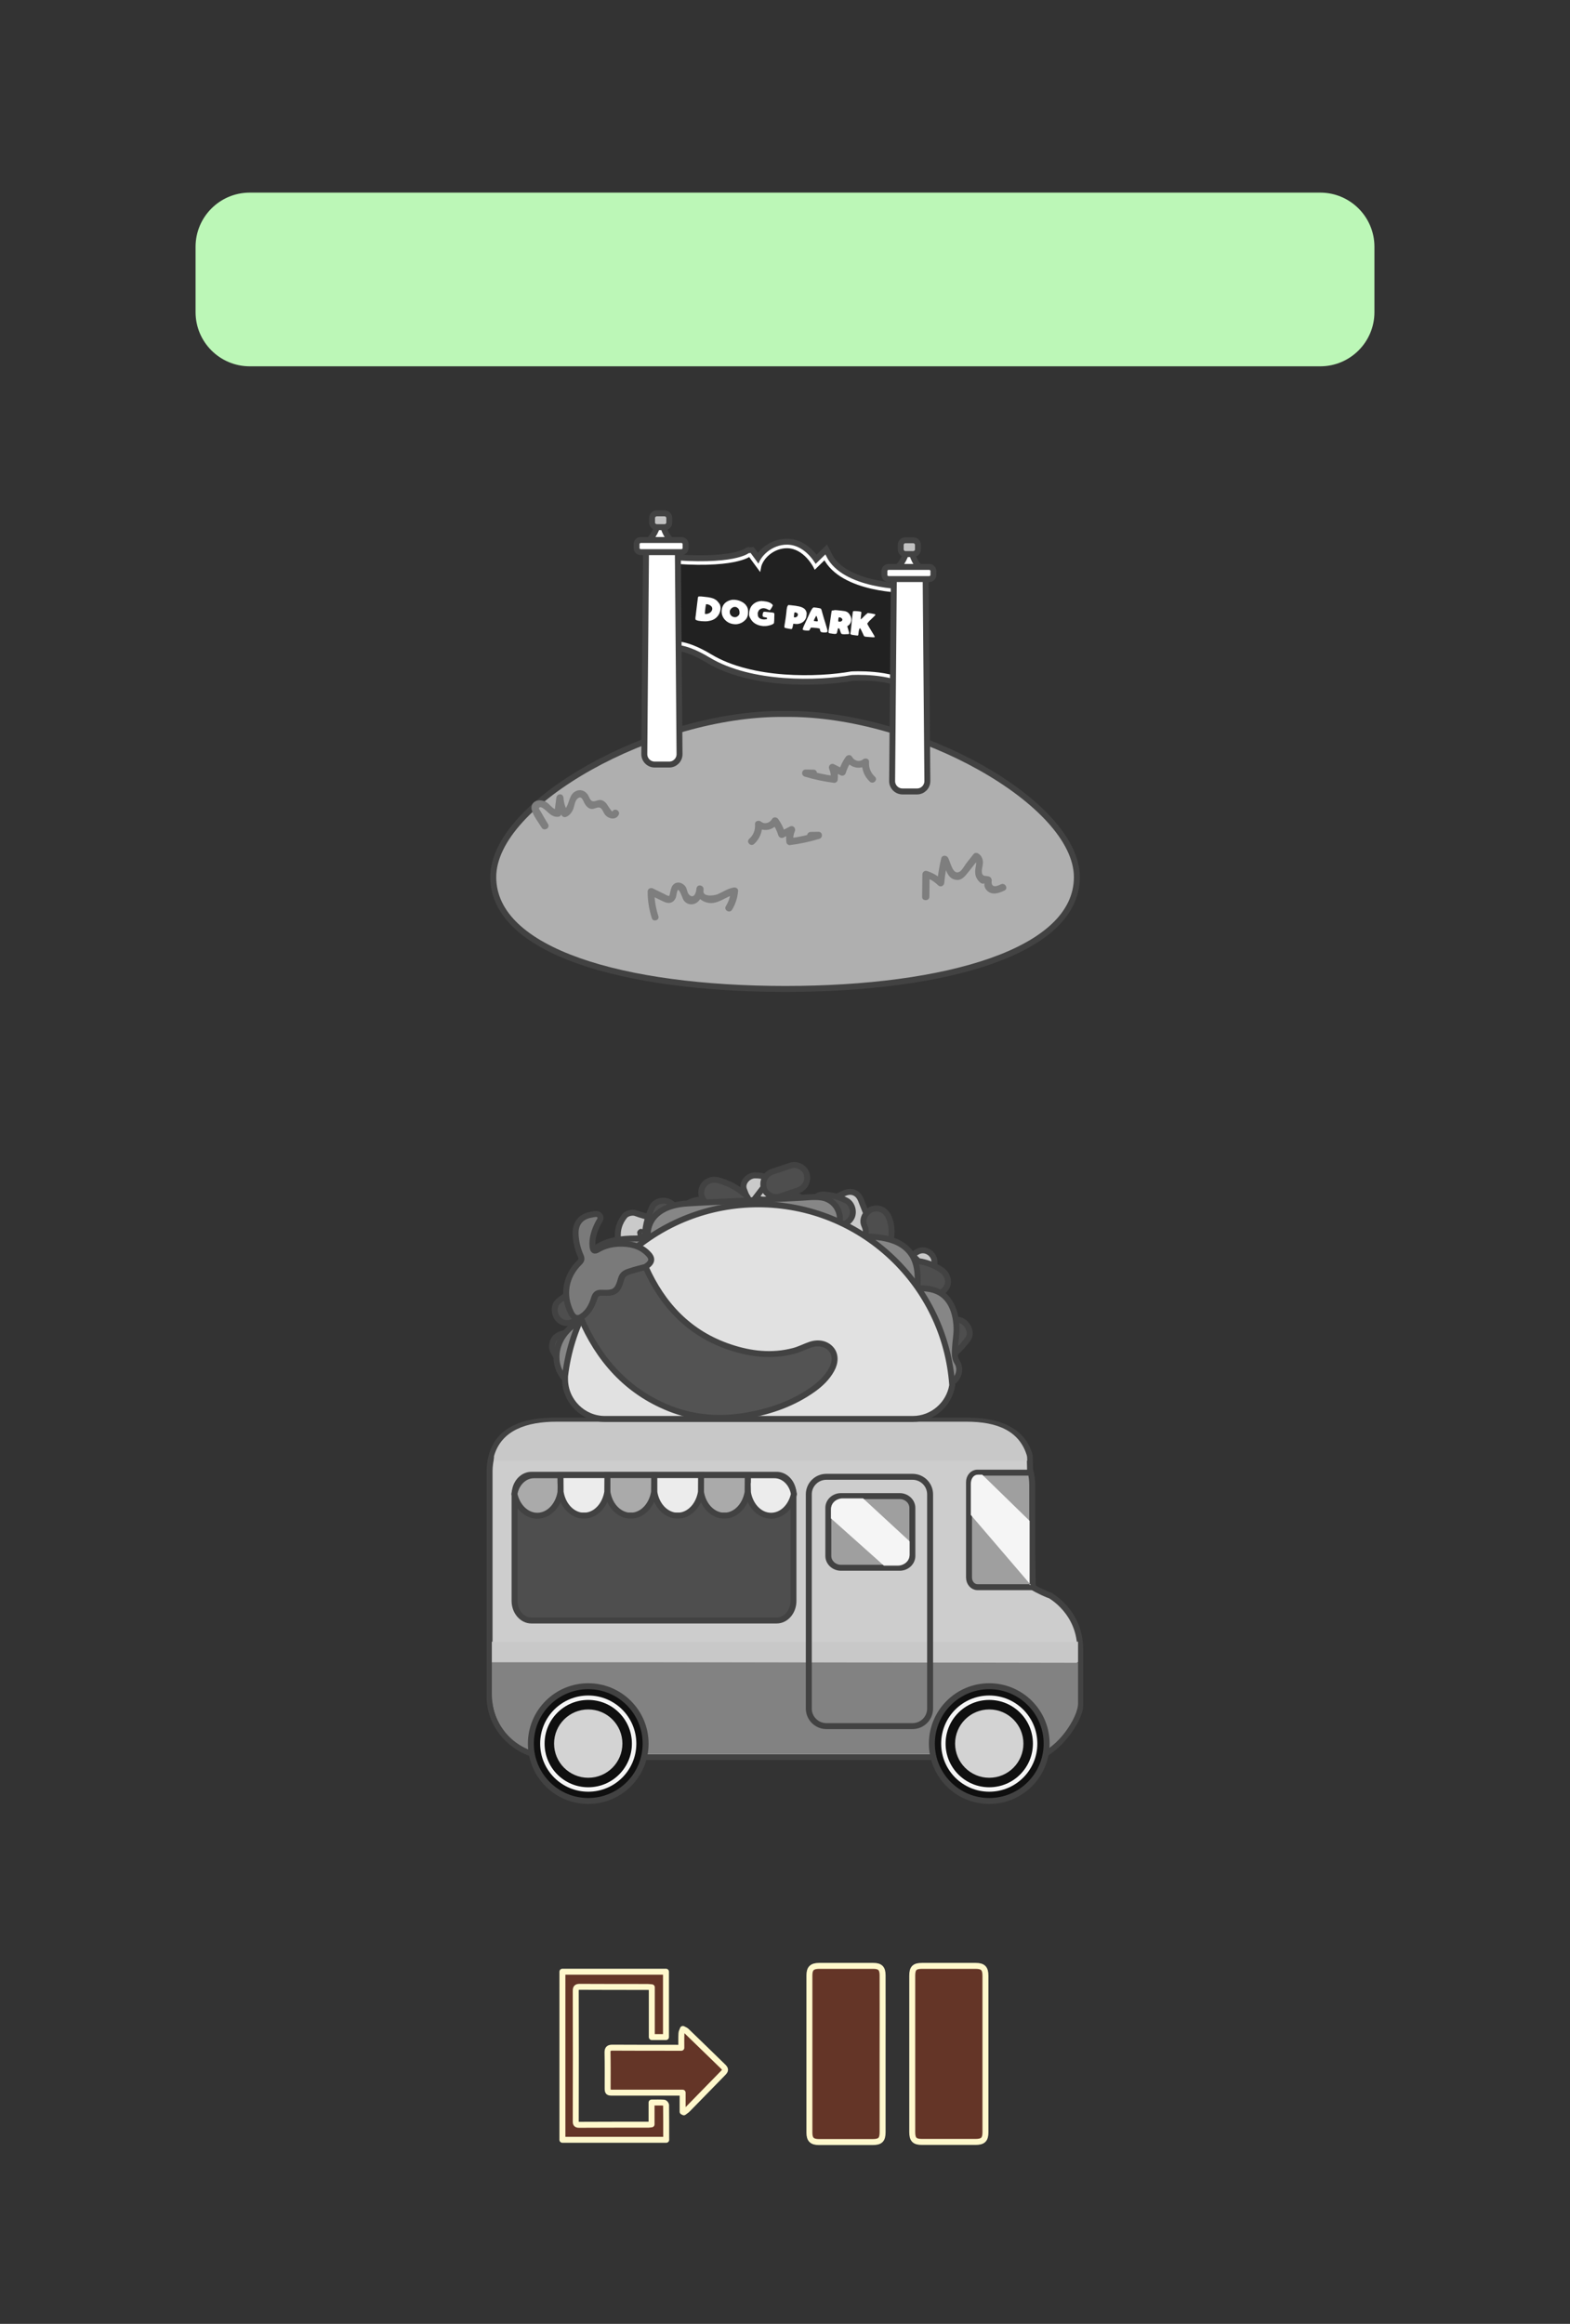 <?xml version="1.0" encoding="utf-8"?>
<!-- Generator: Adobe Illustrator 21.0.0, SVG Export Plug-In . SVG Version: 6.00 Build 0)  -->
<svg version="1.1" id="Capa_1" xmlns="http://www.w3.org/2000/svg" xmlns:xlink="http://www.w3.org/1999/xlink" x="0px" y="0px"
	 viewBox="0 0 1319 1952" style="enable-background:new 0 0 1319 1952;" xml:space="preserve">
<rect x="0" y="0" width="1319" height="1952" fill="#333333" stroke="none"/>
<style type="text/css">
	.st0{fill:#BCF7B7;}
	.st1{fill:#FFEBDF;stroke:#643527;stroke-width:5;stroke-miterlimit:10;}
	.st2{fill:#FFFFFF;stroke:#643527;stroke-width:5;stroke-miterlimit:10;}
	.st3{fill:#9DB1CC;}
	.st4{fill:#DDA0B0;}
	.st5{fill:#056D6D;stroke:#643627;stroke-width:5;stroke-miterlimit:10;}
	.st6{fill:none;stroke:#044747;stroke-width:6;stroke-miterlimit:10;}
	.st7{fill:none;stroke:#F46C6C;stroke-width:8;stroke-linecap:round;stroke-linejoin:round;stroke-miterlimit:10;}
	.st8{fill:#FFEBDF;stroke:#643627;stroke-width:5;stroke-miterlimit:10;}
	.st9{fill:#04757B;stroke:#643527;stroke-width:5;stroke-miterlimit:10;}
	.st10{fill:#FFEBDF;stroke:#643527;stroke-miterlimit:10;}
	.st11{fill:#DADCDB;}
	.st12{fill:#FF726E;}
	.st13{fill:none;stroke:#643627;stroke-width:5;stroke-miterlimit:10;}
	.st14{fill:#F7CC43;}
	.st15{fill:#BECDEC;}
	.st16{fill:#FF726E;stroke:#643627;stroke-width:5;stroke-miterlimit:10;}
	.st17{fill:none;stroke:#049BA2;stroke-width:8;stroke-miterlimit:10;}
	.st18{fill:#DAD96D;stroke:#643527;stroke-width:5;stroke-miterlimit:10;}
	.st19{fill:#4DA45F;}
	.st20{fill:#F7CA3D;}
	.st21{fill:none;stroke:#643527;stroke-width:5;stroke-miterlimit:10;}
	.st22{fill:#5FB2E6;stroke:#643527;stroke-width:5;stroke-miterlimit:10;}
	.st23{fill:#F6F5F0;}
	.st24{fill:#110E0E;stroke:#643527;stroke-width:5;stroke-miterlimit:10;}
	.st25{fill:#110E0E;stroke:#FFFFFF;stroke-miterlimit:10;}
	.st26{fill:#D4D2D3;}
	.st27{fill:#196F30;stroke:#643527;stroke-width:5;stroke-miterlimit:10;}
	.st28{fill:#F4E9E4;stroke:#643527;stroke-width:5;stroke-miterlimit:10;}
	.st29{fill:#FF952F;stroke:#643527;stroke-width:5;stroke-miterlimit:10;}
	.st30{fill:#F7CC43;stroke:#643527;stroke-width:5;stroke-miterlimit:10;}
	.st31{fill:#C9162C;stroke:#643527;stroke-width:5;stroke-miterlimit:10;}
	.st32{fill:#8D971C;stroke:#643527;stroke-width:5;stroke-miterlimit:10;}
	.st33{fill:#FAE0A5;stroke:#643527;stroke-width:5;stroke-miterlimit:10;}
	.st34{fill:#C02425;stroke:#643527;stroke-width:5;stroke-miterlimit:10;}
	.st35{fill:#429F4F;stroke:#643527;stroke-width:5;stroke-miterlimit:10;}
	.st36{fill:#AEC539;stroke:#643527;stroke-width:5;stroke-miterlimit:10;}
	.st37{fill:#6E9D01;}
	.st38{fill:#FFFFFF;stroke:#643527;stroke-width:13;stroke-miterlimit:10;}
	.st39{fill:#132144;stroke:#FFFFFF;stroke-width:3;stroke-miterlimit:10;}
	.st40{fill:#E9D000;stroke:#643527;stroke-width:5;stroke-miterlimit:10;}
	.st41{fill:#FFFFFF;}
	.st42{fill:#643527;stroke:#FFF8CC;stroke-width:5;stroke-linecap:round;stroke-linejoin:round;stroke-miterlimit:10;}
	.st43{fill:#AFAFAF;stroke:#424242;stroke-width:5;stroke-miterlimit:10;}
	.st44{fill:#7E7E7E;}
	.st45{fill:#FFFFFF;stroke:#424242;stroke-width:13;stroke-miterlimit:10;}
	.st46{fill:#FFFFFF;stroke:#424242;stroke-width:5;stroke-miterlimit:10;}
	.st47{fill:#212121;stroke:#FFFFFF;stroke-width:3;stroke-miterlimit:10;}
	.st48{fill:#C1C1C1;stroke:#424242;stroke-width:5;stroke-miterlimit:10;}
	.st49{fill:#CDCDCD;stroke:#424242;stroke-width:5;stroke-miterlimit:10;}
	.st50{fill:#828282;}
	.st51{fill:#C8C8C8;}
	.st52{fill:none;stroke:#424242;stroke-width:5;stroke-miterlimit:10;}
	.st53{fill:#9F9F9F;stroke:#424242;stroke-width:5;stroke-miterlimit:10;}
	.st54{fill:#F5F5F5;}
	.st55{fill:#0F0F0F;stroke:#424242;stroke-width:5;stroke-miterlimit:10;}
	.st56{fill:#0F0F0F;stroke:#FFFFFF;stroke-miterlimit:10;}
	.st57{fill:#D3D3D3;}
	.st58{fill:#4E4E4E;stroke:#424242;stroke-width:5;stroke-miterlimit:10;}
	.st59{fill:#ECECEC;stroke:#424242;stroke-width:5;stroke-miterlimit:10;}
	.st60{fill:#AAAAAA;stroke:#424242;stroke-width:5;stroke-miterlimit:10;}
	.st61{fill:#CACACA;stroke:#424242;stroke-width:5;stroke-miterlimit:10;}
	.st62{fill:#868686;stroke:#424242;stroke-width:5;stroke-miterlimit:10;}
	.st63{fill:#E1E1E1;stroke:#424242;stroke-width:5;stroke-miterlimit:10;}
	.st64{fill:#535353;stroke:#424242;stroke-width:5;stroke-miterlimit:10;}
	.st65{fill:#7A7A7A;stroke:#424242;stroke-width:5;stroke-miterlimit:10;}
</style>
<path class="st0" d="M1109.2,161.8H209.8c-25.1,0-45.5,20.4-45.5,45.5v54.9c0,25.1,20.4,45.5,45.5,45.5h899.4
	c25.1,0,45.5-20.4,45.5-45.5v-54.9C1154.7,182.2,1134.3,161.8,1109.2,161.8z"/>
<g>
	<path class="st1" d="M-783.8,396.9c0.2-13.9,0.1-27.8,0.1-41.8h-3.3h-74.6h-3.1c-0.2,4.9-0.7,94.4-0.4,99.2
		c0.5,9.2-0.1,18.4,0.2,27.6c0,1.4,0,2.6-0.3,3.5h3.6l74.3-84.6h3.8C-783.7,399.8-783.8,398.5-783.8,396.9z"/>
	<path class="st2" d="M-819.4,310.7c-4.2-7-13-8.7-20.3-3.5c-2.5,1.8-4,2-6.7,0.5c-5.7-3.1-11-1.8-14.9,3.6
		c-3.6,4.9-3.1,11,1.9,15.2c2,1.7,3.1,3.3,3.1,5.5h4.2h18.9c0.1-0.5,0.1-1,0.1-1.6c0-0.3,0-0.5,0.1-0.7c-0.1,0.2-0.1,0.4-0.1,0.7
		c0,0.6,0,1.1-0.1,1.6h4.7c1-0.6,2.5-0.8,3.4-1.4C-817.4,325.9-815,318-819.4,310.7z M-832.7,329.2c0.3-0.3,0.7-0.5,1.2-0.6
		C-832,328.7-832.4,328.9-832.7,329.2z"/>
	<path class="st2" d="M-823.6,196.8c-1.6-2-1.6-3.3-0.1-5.4c5.9-8.8,5.7-18.3-0.1-25.5c-6-7.5-16.9-10.5-26.2-7.3
		c-2.5,0.9-4.4,3-6.8-1c-5.4-9.1-14.7-12.5-24.9-10.2c-9.6,2.1-15.8,9.3-17.2,20.5c0.1,2.7-0.1,4.9-4.6,5.6
		c-9.8,1.6-16.1,9.6-16.4,19.3c-0.3,10.5,6.4,20.4,16,22.3c4.6,0.9,5.9,1.9,5.2,7.1c-1.6,11.8,5.8,21.3,17.8,24.4
		c13.1,3.3,23.5-0.9,28.3-12.1c1.4-3.3,2.3-4.8,6.5-3.9c9.2,2,17.5,0.1,23-8.3C-817.4,213.9-816.9,205.1-823.6,196.8z"/>
	<path class="st2" d="M-871.7,279.5c-1.6-6.3-5.8-11.1-12.3-10.8c-6.3,0.3-7.6-2.2-8.9-7.4c-1.9-7.9-9.1-12.5-16.9-12.2
		c-11,0.4-16.7,5.6-17.9,16.9c-0.4,3.4-1.4,5.3-4.7,6.9c-7.8,3.8-11.5,14.5-8.7,23.2c2.8,8.8,11.7,14.5,20.8,13.3
		c2.8-0.4,5.3-2.3,6.8,2.7c2.9,9.4,10.8,12.6,21,9.6c9.1-2.7,14.2-10.5,11.8-19.5c-1.2-4.4-1.8-6.6,3.4-8.8
		C-871.8,291.1-870.2,285.4-871.7,279.5z"/>
	<path class="st1" d="M-824.9,327.7c-13,0-26,0.2-38.9-0.1c-4.9-0.1-6.6,1.8-6.6,8.1c0,20.4-0.2,20.4,16.2,20.5
		c22.8,0,45.7-0.2,68.5,0.1c5.7,0.1,8-2.3,7.8-9.4c-0.1-3.8-0.3-7.5,0.2-11.5c0.6-4.5-1.4-8-6.4-7.9
		C-797.7,327.9-811.3,327.6-824.9,327.7C-824.9,327.6-824.9,327.6-824.9,327.7z"/>
	<polygon class="st3" points="-833.5,413.9 -810.4,413.9 -809.1,392.8 -833.5,392.8 	"/>
	<rect x="-857.5" y="417.7" class="st4" width="44.6" height="26.3"/>
	<polygon class="st1" points="-589.1,362.9 -454.9,371.1 -442,465.5 -515,465.5 	"/>
	<polygon class="st5" points="-589.1,362.9 -454.9,371.1 -441.4,451.4 -466.7,455.4 	"/>
	<line class="st6" x1="-521.6" y1="399.1" x2="-453.8" y2="397.4"/>
	<line class="st6" x1="-513.3" y1="426.6" x2="-445.6" y2="425"/>
	<polyline class="st7" points="-455.9,370.7 -441.8,451.5 -452.5,453.2 	"/>
	<path class="st8" d="M-446.6,509.4C-475.7,477-594,366-632.9,332.8c-15.4-13.1-37.5-22.6-53.4-9.7c-8.8,7.4-112.3,99.7-185.4,179.5
		l10.7,207.4c0,6.2,6.2,11.3,13.7,11.3h376.6c7.5,0,13.7-5.1,13.7-11.3L-446.6,509.4z"/>
	<path class="st9" d="M-377.1,503.2c-0.8,0-1.5-0.1-2.3-0.2l-69.6-13.2c-2.6-0.5-5-1.9-6.8-3.9c-1.3-1.5-130.4-145.5-180.6-181.6
		c-20.5-14.7-29.3-13.1-45.2-0.8c-9.1,7-113.8,113.7-182,183.7c-1.8,1.8-4.1,3.1-6.6,3.5l-68.5,12.2c-6.6,1.2-13-3.2-14.2-9.9
		c-1.2-6.6,3.2-13,9.9-14.2l64.6-11.5c26.9-27.6,169.2-173.4,181.8-183.1c13.3-10.3,24.5-14.9,36.1-14.9c0,0,0,0,0.1,0
		c11.8,0,23.6,4.7,38.2,15.2c48.8,35,162.1,160.1,181.8,182l65.5,12.4c6.6,1.3,11,7.6,9.7,14.3
		C-366.2,499.1-371.3,503.2-377.1,503.2z"/>
	<path class="st10" d="M-870.1,483.8c0.3-0.4,0.7-0.8,1-1.1C-869.4,483.1-869.7,483.5-870.1,483.8z"/>
	<path class="st11" d="M-467.5,479l-174.4-172.3c-9.6-4-19.2-6-28.3-5.7l-188.4,186.2c-4.1,0-7.9,1.5-10.4,4c-0.3,0.4-0.7,0.8-1,1.1
		c-1.4,1.8,2,3.9,2,6.2l1.6,31.3c73.1-79.8,171.3-190.9,180.2-198.3c15.9-12.9,38-3.4,53.4,9.7c38.9,33.2,151.9,164,181.1,196.4
		l2.7-34.2C-453.9,498.1-458.1,489.6-467.5,479z"/>
	<path class="st12" d="M-560,719.3c7.5-125-3.3-193.3-36-228.2c-15.8-16.8-36.2-25.4-60.6-25.4h-0.2c-24.7,0-46.3,9.8-62.7,28.5
		c-24.3,27.8-37.4,75.6-38.9,142.1c-0.8,37.9,2.4,70.8,3.8,83.1H-560z"/>
	<path class="st13" d="M-730.2,721.1c0,0-31-231.8,73.6-231.6c68.3,0.1,81.5,88.3,72.5,231.6"/>
	<ellipse class="st14" cx="-703.7" cy="606.6" rx="11.5" ry="17.1"/>
	<rect x="-814.1" y="639.9" class="st3" width="40.6" height="31.6"/>
	<rect x="-823.7" y="678.3" class="st15" width="50.3" height="31.6"/>
	<rect x="-536.2" y="683.6" class="st3" width="44.6" height="26.3"/>
	<rect x="-507.5" y="670.9" class="st3" width="12.7" height="6.1"/>
	<rect x="-814.8" y="628.6" class="st3" width="12.7" height="6.1"/>
	<rect x="-536.2" y="589.6" class="st4" width="44.6" height="26.3"/>
	<rect x="-507.5" y="576.9" class="st4" width="12.7" height="6.1"/>
	<rect x="-550.8" y="541.2" class="st3" width="12.7" height="6.1"/>
	<path class="st16" d="M-778.1,408.8c-16.3,16.7-33.2,34-49.5,50.7H-490c-13.9-14.8-30.8-32.6-48.3-50.7H-778.1z"/>
	<path class="st16" d="M-362.9,490.9c-0.5-5.9-5.8-10.3-11.7-9.8l-67.7,6.1c-5.4-5.8-16.1-17.4-29.9-32.1
		c-10.5-11.2-22.8-24.2-35.9-37.9c-40.8-42.7-89-91.8-114.2-112.3c-25.6-20.9-46.8-21.1-73.3-0.7c-7.7,5.9-64,63.2-112.6,113
		c-12.9,13.2-25.2,25.9-36,37c-14.3,14.7-25.8,26.6-32.1,33.1l-67.9-6.1c-5.9-0.5-11.2,3.8-11.7,9.8c-0.5,5.9,3.8,11.2,9.8,11.7
		l73,6.6c0.3,0,0.6,0,1,0c2.9,0,5.7-1.2,7.8-3.3c11.5-11.9,24-24.8,37-38.1c16.3-16.7,33.2-34.1,49.5-50.7
		c47.7-48.8,90.1-91.7,95.7-95.9c18.3-14.2,28.7-14.1,46.4,0.3c21.4,17.4,61,57.4,97.9,95.6c17.5,18.2,34.3,35.9,48.3,50.7
		c20.6,21.9,34.9,37.4,35.3,37.9c2.3,2.5,5.6,3.7,8.9,3.4l73-6.6C-366.7,502.1-362.4,496.9-362.9,490.9z"/>
	<ellipse class="st17" cx="-657.9" cy="357.1" rx="20.2" ry="28.2"/>
	<polygon class="st3" points="-481.8,672.1 -458.6,672.1 -457.3,645.8 -481.8,645.8 	"/>
	<polygon class="st15" points="-481.8,704 -460.3,704 -458.9,677.7 -481.8,677.7 	"/>
	<polygon class="st4" points="-834.4,678.3 -857.7,678.3 -856.1,709.9 -834.4,709.9 	"/>
	<polygon class="st15" points="-841,578.3 -862.9,578.3 -861.6,604.6 -841,604.6 	"/>
	<rect x="-799.7" y="540.3" class="st4" width="12.7" height="6.1"/>
	<rect x="-814.8" y="523.4" class="st3" width="12.7" height="6.1"/>
	<polygon class="st15" points="-843.4,365.5 -861.1,365.5 -860.7,391.8 -843.4,391.8 	"/>
</g>
<g>
	<path class="st18" d="M-905.8,1045.2c6.2-21.9,27.6-29,52.9-29h346.1c25.4,0,46.8,7.3,52.9,29.3l0.1,3.5l2.5,107.1
		c3.5,2.4,13.5,6.9,14.4,6.9c0,0,25.8,13.9,25.4,45.9v12.5v33.9c0.3,11.6-19.1,39.6-36.7,43.5h-412c-26.7-3.3-47.5-24.8-47.5-50.7
		v-26.7v-163.2C-907.6,1053.7-907,1049.3-905.8,1045.2z"/>
	<path class="st19" d="M-905.8,1245.3v-26.7l492.5,0.9v33.9c0.3,11.6-17.2,38.7-34.8,42.6h-411.1
		C-887.6,1293.8-905.8,1271.2-905.8,1245.3z"/>
	
		<rect x="-905.8" y="1201.9" transform="matrix(-1 -4.489354e-11 4.489354e-11 -1 -1319.095 2420.997)" class="st20" width="492.5" height="17.3"/>
	<path class="st21" d="M-624.8,1272.8h72.5c8.1,0,14.7-6.6,14.7-14.7v-180c0-8.1-6.6-14.7-14.7-14.7h-72.5
		c-8.1,0-14.7,6.6-14.7,14.7v180C-639.5,1266.2-632.8,1272.8-624.8,1272.8z"/>
	<path class="st22" d="M-497.9,1059.9h3.8h41.1c0.8,3.3,1.2,6.8,1.2,10.4v32.2v53.1c0.2,0.2,0.4,0.3,0.6,0.5h-27.3h-19.3
		c-3.9,0-7.1-3.6-7.1-8.1v-51.6v-28.4C-505,1063.5-501.8,1059.9-497.9,1059.9z"/>
	<path class="st23" d="M-497.4,1061.5h3.6l39.8,38.8v53.7c0.2,0.2,0.9,0,0.9,0l-50.3-58.7V1069
		C-503.3,1064.9-501.1,1061.5-497.4,1061.5z"/>
	<g>
		<circle class="st24" cx="-487.9" cy="1287.4" r="48.2"/>
		<circle class="st23" cx="-487.9" cy="1287.4" r="40.4"/>
		<circle class="st25" cx="-487.9" cy="1287.4" r="37.2"/>
		<circle class="st26" cx="-487.9" cy="1287.4" r="28.7"/>
	</g>
	<g>
		<circle class="st24" cx="-824.8" cy="1287.4" r="48.2"/>
		<circle class="st23" cx="-824.8" cy="1287.4" r="40.4"/>
		<circle class="st25" cx="-824.8" cy="1287.4" r="37.2"/>
		<circle class="st26" cx="-824.8" cy="1287.4" r="28.7"/>
	</g>
	<g>
		<path class="st27" d="M-886.7,1078v89.6c0,9,6.4,16.4,14.1,16.4h206.1c7.8,0,14.1-7.4,14.1-16.4V1078c0-1-0.1-1.9-0.2-2.9
			c-1.2-7.7-7-13.5-13.9-13.5h-206.1c-6.3,0-11.7,4.8-13.5,11.5C-886.4,1074.7-886.7,1076.3-886.7,1078z"/>
		<g>
			<path class="st28" d="M-690.7,1062h22.4c8.1,0,14.9,6.9,16.3,15.8c-2.3,10.5-10,18.2-19.2,18.2c-9.7,0-17.7-8.6-19.5-19.9
				c0,0,0-0.1,0-0.1C-690.8,1075.8-690.7,1062.5-690.7,1062z"/>
			<path class="st29" d="M-848.1,1062h-22.4c-8.1,0-14.9,6.9-16.3,15.8c2.3,10.5,10,18.2,19.2,18.2c9.7,0,17.7-8.6,19.5-19.9
				c0,0,0-0.1,0-0.1C-848,1075.8-848.1,1062.5-848.1,1062z"/>
			<path class="st29" d="M-713.5,1062h3h0h3h16.7c0,0,0,0,0,0c0,0.4-0.1,13.8-0.1,14c0,0,0,0.1,0,0.1c-1.6,9.7-7.6,17.3-15.4,19.4
				c0,0,0,0,0,0c-0.3,0.1-0.5,0.1-0.8,0.2c0,0-0.1,0-0.1,0c-0.2,0.1-0.5,0.1-0.7,0.1c0,0-0.1,0-0.1,0c-0.2,0-0.5,0.1-0.7,0.1
				c-0.1,0-0.2,0-0.2,0c-0.2,0-0.4,0-0.6,0c-0.2,0-0.4,0-0.6,0c-0.1,0-0.2,0-0.3,0c0,0,0,0,0,0l0,0c0,0,0,0-0.1,0c0,0,0,0-0.1,0
				c0,0,0,0,0,0l0,0c-0.1,0-0.2,0-0.3,0c-0.2,0-0.4,0-0.6,0c-0.2,0-0.4,0-0.6,0c-0.1,0-0.2,0-0.2,0c-0.2,0-0.5-0.1-0.7-0.1
				c0,0-0.1,0-0.1,0c-0.2,0-0.5-0.1-0.7-0.1c0,0-0.1,0-0.1,0c-0.3-0.1-0.5-0.1-0.8-0.2c0,0,0,0,0,0c-7.8-2.1-13.9-9.7-15.4-19.5
				c0-0.2-0.1-14-0.1-14H-713.5z"/>
			<path class="st28" d="M-752.8,1062h3h0h3h16.7c0,0,0,0,0,0c0,0.4-0.1,13.8-0.1,14c0,0,0,0.1,0,0.1c-1.6,9.7-7.6,17.3-15.4,19.4
				c0,0,0,0,0,0c-0.3,0.1-0.5,0.1-0.8,0.2c0,0-0.1,0-0.1,0c-0.2,0.1-0.5,0.1-0.7,0.1c0,0-0.1,0-0.1,0c-0.2,0-0.5,0.1-0.7,0.1
				c-0.1,0-0.2,0-0.2,0c-0.2,0-0.4,0-0.6,0c-0.2,0-0.4,0-0.6,0c-0.1,0-0.2,0-0.3,0l0,0l0,0c0,0,0,0-0.1,0c0,0,0,0-0.1,0l0,0
				c0,0,0,0,0,0c-0.1,0-0.2,0-0.3,0c-0.2,0-0.4,0-0.6,0c-0.2,0-0.4,0-0.6,0c-0.1,0-0.2,0-0.2,0c-0.2,0-0.5-0.1-0.7-0.1
				c0,0-0.1,0-0.1,0c-0.2,0-0.5-0.1-0.7-0.1c0,0-0.1,0-0.1,0c-0.3-0.1-0.5-0.1-0.8-0.2c0,0,0,0,0,0c-7.8-2.1-13.9-9.7-15.4-19.5
				c0-0.2-0.1-14-0.1-14H-752.8z"/>
			<path class="st29" d="M-792.1,1062h3h0h3h16.7c0,0,0,0,0,0c0,0.4-0.1,13.8-0.1,14c0,0,0,0.1,0,0.1c-1.6,9.7-7.6,17.3-15.4,19.4
				c0,0,0,0,0,0c-0.3,0.1-0.5,0.1-0.8,0.2c0,0-0.1,0-0.1,0c-0.2,0.1-0.5,0.1-0.7,0.1c0,0-0.1,0-0.1,0c-0.2,0-0.5,0.1-0.7,0.1
				c-0.1,0-0.2,0-0.2,0c-0.2,0-0.4,0-0.6,0c-0.2,0-0.4,0-0.6,0c-0.1,0-0.2,0-0.3,0l0,0c0,0,0,0,0,0c0,0,0,0-0.1,0c0,0,0,0-0.1,0l0,0
				c0,0,0,0,0,0c-0.1,0-0.2,0-0.3,0c-0.2,0-0.4,0-0.6,0c-0.2,0-0.4,0-0.6,0c-0.1,0-0.2,0-0.2,0c-0.2,0-0.5-0.1-0.7-0.1
				c0,0-0.1,0-0.1,0c-0.2,0-0.5-0.1-0.7-0.1c0,0-0.1,0-0.1,0c-0.3-0.1-0.5-0.1-0.8-0.2c0,0,0,0,0,0c-7.8-2.1-13.9-9.7-15.4-19.5
				c0-0.2-0.1-14-0.1-14H-792.1z"/>
			<path class="st28" d="M-831.4,1062h3h0h3h16.7c0,0,0,0,0,0c0,0.4-0.1,13.8-0.1,14c0,0,0,0.1,0,0.1c-1.6,9.7-7.6,17.3-15.4,19.4
				c0,0,0,0,0,0c-0.3,0.1-0.5,0.1-0.8,0.2c0,0-0.1,0-0.1,0c-0.2,0.1-0.5,0.1-0.7,0.1c0,0-0.1,0-0.1,0c-0.2,0-0.5,0.1-0.7,0.1
				c-0.1,0-0.2,0-0.2,0c-0.2,0-0.4,0-0.6,0c-0.2,0-0.4,0-0.6,0c-0.1,0-0.2,0-0.3,0c0,0,0,0,0,0l0,0c0,0,0,0-0.1,0c0,0,0,0-0.1,0
				c0,0,0,0,0,0l0,0c-0.1,0-0.2,0-0.3,0c-0.2,0-0.4,0-0.6,0c-0.2,0-0.4,0-0.6,0c-0.1,0-0.2,0-0.2,0c-0.2,0-0.5-0.1-0.7-0.1
				c0,0-0.1,0-0.1,0c-0.2,0-0.5-0.1-0.7-0.1c0,0-0.1,0-0.1,0c-0.3-0.1-0.5-0.1-0.8-0.2c0,0,0,0,0,0c-7.8-2.1-13.9-9.7-15.4-19.5
				c0-0.2-0.1-14-0.1-14H-831.4z"/>
		</g>
	</g>
	<path class="st22" d="M-612.5,1079.6h18.2h31.2c5.8,0,10.6,4.5,10.6,9.9v28.6v11.8c0,5.4-4.8,9.9-10.6,9.9h-12.5h-36.9
		c-5.8,0-10.6-4.5-10.6-9.9v-32.5v-8C-623.1,1084.1-618.4,1079.6-612.5,1079.6z"/>
	<path class="st23" d="M-620.9,1090.8c0-5.1,4.5-9.3,9.9-9.3h17.1l39.1,36.1v11.1c0,5.1-4.5,9.3-9.9,9.3h-11.7l-44.5-39.7V1090.8z"
		/>
	<path class="st20" d="M-904,1046.1c6.2-21.9,27.5-29,52.6-29H-507c25.2,0,44.8,7.3,50.9,29.3l0.1,3.5H-904V1046.1z"/>
	<g>
		<path class="st30" d="M-547.4,962.3c3.1-28.5-20.4-56.6-4.1-84.1c4.4,4.4,8.7,8.7,13.1,13.1c-9.2,5.3-18.3,11.2-27.8,16
			c-5,2.5-10.8,3.6-15.9,0.6c-4.5-2.7-6.6-7.1-8.4-11.7c-8-19.8-15.7-39.9-23.6-59.8c4.7,1.9-20.3,19.8-38.1,11.2
			c-10.7-5.1-20.9-18-32.5-18c3.1-4,6.1-8.1,9.2-12.1c2.8,7.4,5.6,14.9,8.5,22.3c2.2,5.8-3.4,12.3-9.2,12.1
			c-11.9-0.4-23.9-0.8-35.8-1.3c-5.6-0.2-11.1-0.4-16.7-0.6c-1.4,0-3.4,0.7-1.3-1.1c1.8-1.4,0.4-1.4,0.8,0.4
			c0.3,1.3-0.3,3.3-0.6,4.5c-3.2,12.3-16.5,13-27.1,12.8c-11.3-0.2-27-7.8-23.9-8.6c0.7-0.9,0,0,0,0.6c-0.1-1-0.1,2-0.1,2.4
			c0,2.4,0.4,4.3,0.7,6.5c0.8,5.7,1.5,11.4,0,17c-2.9,11.3-13,16.2-23.3,19.1c-4.1,1.1-7.9,1.8-11,3.9c-2.5,1.7-3.8,4.6-4.2,7.5
			c-1.2,9.3,2.8,19.3,6.8,27.6c2.2,4.6,1.3,10.3-3.4,13.1c-4.2,2.4-10.8,1.2-13.1-3.4c-5.3-11.1-10.2-23.6-9.5-36.1
			c0.7-13.1,7.7-23.2,19.9-28.1c4.6-1.8,9.4-2.8,14.1-4.3c3.2-1,5-1.8,5.5-5.5c0.6-4.3-1.2-10.5-1.5-15.6c-0.5-7,1.3-12.8,5.6-18.3
			c1.9-2.4,6.4-3.5,9.3-2.5c9.6,3.5,19.5,5.5,29.8,5.5c2.3,0,6-1,8.2-0.4c1,0.2,2.2-1.8-0.1,1c-1.9,2.3-0.9,1.3-1.1-0.2
			c-0.7-5.3,2.9-11.5,7.3-14.2c8.3-5.2,20.5-2.6,29.8-2.3c11.6,0.4,23.3,0.8,34.9,1.2c-3.1,4-6.1,8.1-9.2,12.1
			c-2.8-7.4-5.6-14.9-8.5-22.3c-2.3-6,3.5-12.1,9.2-12.1c14.4-0.1,24.4,9.3,35.6,16.8c5.4,3.6,10.5,6,17.1,5.5
			c7.8-0.5,15.3-4.1,22.3-7.3c6-2.8,11.6-0.4,14,5.7c4.4,11.1,8.7,22.1,13.1,33.2c2.1,5.3,4.1,10.5,6.2,15.8
			c1.1,2.8,2.2,5.5,3.3,8.3c0.3,0.8,0.8,1.9,1,2.5c0.2,0.4,0.4,0.7,0.6,1.1c-1.4-1-1.4-1.1,0-0.4c-1.6-0.4-3.2-0.9-4.8-1.3
			c3.1,0.4-0.6,0.7,0.9-0.1c1.3-0.6,2.5-1.4,3.7-2.1c2.6-1.5,5.2-3,7.8-4.5c5.2-3,10.4-6,15.6-9c8.2-4.7,18,4.8,13.1,13.1
			c-6,10.2-2.6,22.3,0.3,33.3c3.6,13.4,7.9,27.2,6.4,41.2c-0.6,5.1-4,9.6-9.6,9.6C-542.6,971.9-548,967.5-547.4,962.3L-547.4,962.3z
			"/>
		<path class="st31" d="M-505.9,947.8c-5.5,7.3-11.7,13.4-19.3,18.6c-4.7,3.2-12.3,1-14.9-3.9c-2.9-5.5-1.1-11.5,3.9-14.9
			c0.7-0.5,1.4-1,2.1-1.4c1.4-0.9-1.1,1,0.2-0.1c1.3-1.1,2.6-2.2,3.8-3.4c1.1-1.1,2.2-2.2,3.2-3.3c0.5-0.5,0.9-1,1.3-1.5
			c0.1-0.1,2.1-2.7,0.8-1c3.4-4.6,9.6-7.4,14.9-3.9C-505.4,935.7-502.3,942.9-505.9,947.8L-505.9,947.8z"/>
		<path class="st31" d="M-539,908.6c-1.1-0.7-2.2-1.4-3.3-2.1c-0.3-0.2-3.3-1.6-2.2-1.1c1.1,0.5-2-0.7-2.3-0.8
			c-1.2-0.4-2.5-0.6-3.7-0.9c-5.6-1.1-9.4-8.1-7.6-13.4c1.9-6,7.4-8.8,13.4-7.6c5.9,1.2,11.7,3.6,16.7,7c4.7,3.2,7.3,9.8,3.9,14.9
			C-527.1,909.3-533.9,912-539,908.6L-539,908.6z"/>
		<path class="st31" d="M-593,862.4c1.9-4.7,1.8-6.2-0.1-10.7c-2.2-5.3,2.4-12.2,7.6-13.4c6.4-1.4,11.1,2,13.4,7.6
			c2.8,6.9,2.9,15.4,0.1,22.4c-2.1,5.3-7.4,9.6-13.4,7.6C-590.5,874.2-595.3,868.1-593,862.4L-593,862.4z"/>
		<path class="st31" d="M-618.9,850.2c-0.6-0.3-2.7-1.1-0.9-0.5c-1-0.4-2.1-0.7-3.2-1c-0.3-0.1-3.2-0.7-1.8-0.5
			c0.8,0.1,0.7,0.1-0.4,0c-0.6-0.1-1.3-0.1-1.9-0.1c-5.7-0.2-11.2-4.9-10.9-10.9c0.3-5.7,4.8-11.2,10.9-10.9
			c6.8,0.3,13.1,2,19.2,5.1c5.1,2.6,7,10.2,3.9,14.9C-607.3,851.5-613.4,853-618.9,850.2L-618.9,850.2z"/>
		<path class="st31" d="M-648.8,822.9c-5.1,1.7-10.2,3.4-15.2,5.1c-5.4,1.8-12.2-2.1-13.4-7.6c-1.4-6,1.8-11.5,7.6-13.4
			c5.1-1.7,10.2-3.4,15.2-5.1c5.4-1.8,12.2,2.1,13.4,7.6C-639.8,815.5-643,820.9-648.8,822.9L-648.8,822.9z"/>
		<path class="st31" d="M-708.2,841.7c-3.8-3.2-8.4-5.3-13.7-6.6c-5.7-1.4-9.2-7.9-7.6-13.4c1.6-5.9,7.7-9,13.4-7.6
			c8.8,2.1,16.4,6.4,23.3,12.2c4.5,3.8,3.9,11.5,0,15.4C-697.2,846.2-703.7,845.5-708.2,841.7L-708.2,841.7z"/>
		<path class="st31" d="M-777.3,865.2c-0.2-10,2-19.4,6.2-28.4c2.5-5.3,10.2-6.7,14.9-3.9c5.5,3.2,6.4,9.6,3.9,14.9
			c-2.6,5.5-3.4,11.4-3.3,17.4C-755.1,879.3-777,879.3-777.3,865.2L-777.3,865.2z"/>
		<path class="st31" d="M-803.3,917.6c-11.3,2-22.1,6.4-31.1,13.6c-4.6,3.7-11,4.5-15.4,0c-3.8-3.8-4.6-11.7,0-15.4
			c12-9.6,25.6-16.5,40.8-19.3c5.8-1,11.8,1.6,13.4,7.6C-794.2,909.4-797.5,916.5-803.3,917.6L-803.3,917.6z"/>
		<path class="st31" d="M-850.6,965.2c0.3,3.3-0.1,0-0.3-0.8c-0.1-0.4-0.4-1.9-0.7-2.1c0.6,1.4,0.7,1.7,0.4,0.9
			c-0.2-0.3-0.3-0.7-0.5-1c-0.3-0.6-2.3-3.2-0.3-0.8c-1.9-2.4-3.2-4.6-3.2-7.7c0-2.7,1.2-5.9,3.2-7.7c4-3.6,11.6-4.8,15.4,0
			c4.6,5.8,7.1,11.8,7.9,19.2c0.6,5.7-5.5,11.2-10.9,10.9C-846.1,975.8-850,971.3-850.6,965.2L-850.6,965.2z"/>
		<path class="st32" d="M-536.8,979.6c-5.6-9-5.8-19.5-4.7-29.7c0.4-4.1,1-8.2,0.8-12.4c0-1-0.1-2-0.2-3c0.1,0.7,0.5,1.8-0.1-0.3
			c-0.2-0.7-0.4-1.5-0.6-2.3c-0.5-1.4-0.5-1.5,0-0.2c-0.2-0.3-0.3-0.7-0.5-1c-0.2-0.3-0.4-0.6-0.6-0.9c0.8,0.9,0.9,1,0.3,0.4
			c-0.8-1.4-1.8-0.5-0.3-0.4c0,0-2.3-0.6-0.2-0.1c1.8,0.4-0.8-0.1-1.3-0.1c-4.8-0.2-9.6,0-14.2-1.7c-11.1-4-15.1-14.8-15-25.8
			c0-2.1,0.2-4.2,0.2-6.3c0-0.8,0-1.7,0-2.5c0-3.9,0.1,1.3-0.1-1c0-0.6-1.1-2.9,0-0.8c-0.3-0.6-0.7-1.2-1-1.8c1.2,2,0.5,0.4,0,0.1
			c-2.5-1.2,1.6,0.6-0.7-0.6c-0.8-0.4-1.5-0.9-2.3-1.2c-1.7-0.8,2.6,0.6-0.5-0.1c-1.6-0.4-3.2-0.9-4.9-1.2c-0.6-0.1-3.1-0.3-0.7-0.1
			c-0.8-0.1-1.5-0.1-2.3-0.2c-1.9-0.1-3.8-0.2-5.8-0.2c-15.9,0-34.9-1.8-43.9-17.2c-2.3-4-3.6-8.9-3.6-13.5c0-2,0.4-3.9,0.6-5.8
			c0,0.2,0.1-2.6,0.1-2.6c0.3,3.3,2.4,5.4,6.1,6.1c-0.4,0-0.9,0-1.3,0c-5.2,1.2-11.4,0.5-16.7,0.8c-5.7,0.3-11.5,0.6-17.2,0.9
			c-23,1.1-45.9,2.3-68.9,3.4c-2.5,0.1-5.1,0.2-7.6,0.4c2.5-0.2-2,0.4-2.8,0.6c-0.9,0.2-1.8,0.5-2.7,0.8c0.5-0.2,1.9-1.1-0.1,0
			c-0.6,0.4-1.2,0.7-1.8,1.1c1.1-0.9,1.2-0.9,0.1,0c0.2-0.3,0.5-0.6,0.7-1c-0.2,0.3-0.3,0.6-0.5,0.8c0.5-1.3,0.6-1.5,0.3-0.6
			c-0.1,1.3-0.9-2.5,0.2,0.8c-0.4-1.2,0.3,0.9,0.3,1c0.4,1.7,0.6,3.6,0.8,5.3c0.6,6.7-2.1,13.4-7.8,17.1c-8.8,5.8-20.9,3.1-30.9,3.3
			c-4.8,0.1-8.9,0.4-13.4,2c-2.4,0.8,1.9-1.3-1.4,0.6c-0.8,0.4-1.5,0.9-2.3,1.3c-1.1,0.7-2.1,1.6-3.6,3.3c-2.2,2.5-3.2,4.6-3.1,7.9
			c-0.1-1.8,1.3,4.1,0.7,2.5c1,2.4,2.4,4.7,3.7,7c5.2,9.7,9.1,21,2,31c-3.4,4.8-8.1,7.3-13.2,9.8c-4,2-6,3.5-7.7,6.9
			c0.7-1.4-0.4,1-0.5,1.4c-0.2,0.9-0.2,0.9-0.1,0c-0.1,0.7-0.1,1.4,0,2.1c0,0.2,0,0.5,0,0.7c-0.1-1.4,0-1.3,0.3,0.1
			c-0.1-0.3-0.2-0.6-0.3-0.9c0.8,1.2,0.8,1.3,0.1,0.3c0,0.2,1.9,1.8,0,0.3c0.6,0.4,1.2,0.8,1.9,1.1c-0.3-0.1-0.6-0.3-1-0.4
			c0.3,0.1,0.7,0.2,1,0.3c-0.6-0.3-1.3-0.3-1.9-0.1c-1,0.2-0.9,0.2,0.3-0.1c-1.4,0.6-1.4,0.4-0.2-0.3c5.3-3.9,13.7-0.9,16.8,4.4
			c3.7,6.3,0.9,12.9-4.4,16.8c-9.3,6.9-22.5,3.3-29.9-4.6c-8.6-9.2-9.2-22.7-3.3-33.5c2.8-5.1,6.8-9.2,11.4-12.6
			c1.8-1.3,3.6-2.4,5.6-3.4c0.7-0.4,1.5-0.7,2.3-1c0.5-0.3,4-2.5,2.7-1.3c-0.5,0.5-0.4,1.7,0.2-0.4c-0.2,0.3-0.3,0.6-0.5,0.8
			c-0.2,1.5-0.2,1.5-0.2,0.1c-0.5,0,1.1,3-0.2,0c-1.5-3.5,0.6,1.1-0.3-1c-1.9-4.2-4.4-8-6.3-12.3c-4.9-11.1-4.5-23.1,2.4-33.4
			c6.5-9.7,16.6-16.4,28.1-18.6c5.9-1.1,11.8-1.5,17.8-1.5c2.7,0,5.4,0.1,8.2,0.2c1.1,0,2.2,0,3.3,0.1c1.1,0,2.2,0,3.2,0
			c1.5-0.1,1.6-0.1,0.3,0.1c-0.1,0.1-0.2,0.1-0.4,0.2c-2,1.1-3.2,3-3.6,5.6c0,0-0.3-2-0.3-2.2c-0.6-2.8-1.1-5.7-0.9-8.6
			c0.3-5.5,2.6-10.9,6.6-14.9c7.1-7,17.2-9.3,26.8-9.9c12.7-0.8,25.4-1.3,38.1-1.9c12.7-0.6,25.4-1.3,38.1-1.9
			c6-0.3,12.1-0.6,18.1-0.9c6-0.3,12.3-1.2,18.2-0.3c7.2,1.1,12.9,5.9,14.9,13.1c0.7,2.5,0.8,5.1,0.6,7.6c-0.1,1.3-0.4,2.6-0.5,4
			c0,0.4,0.1,4.1-0.3,1.2c0.1,0.7,1.3,3.4,0,0.9c0.3,0.6,0.6,1.1,1,1.7c-1.6-2.6,3,1.9,0.6,0.4c0.9,0.6,1.8,1.1,2.7,1.6
			c0.4,0.2,2.1,0.8,0.1,0.1c2.1,0.8,4.3,1.3,6.5,1.8c3.4,0.9-1.4-0.1,0.7,0.2c0.9,0.1,1.9,0.2,2.8,0.2c1.8,0.1,3.6,0,5.4,0
			c4.2-0.1,8.4,0,12.6,0.5c9.4,1.1,18.9,3.7,25.7,10.8c8.3,8.6,8.5,20.5,7.9,31.7c0,0.5,0.3,2.5-0.1,0.2c0.1,0.7,0.3,1.4,0.5,2.1
			c-0.1-0.5-0.3-1-0.7-1.3c-0.5-0.3-1.1-0.6-1.6-0.9c1.5,0.3,1.6,0.4,0.5,0.2c0.4,0,0.9,0,1.3,0.1c6.4-0.1,13,0.4,18.7,3.6
			c10.3,5.8,13.9,18.5,14.2,29.6c0.2,5.4-0.9,10.8-1.2,16.2c-0.4,5.8-0.5,9.2,1.8,12.9c3.5,5.6,1.2,13.5-4.4,16.8
			C-525.9,987.4-533.3,985.2-536.8,979.6L-536.8,979.6z"/>
		<path class="st33" d="M-552.2,1014.8h-258.6c-18.4,0-33.5-15.1-33.5-33.5v-2.3c9.4-81.3,78.5-144.5,162.3-144.5
			c86.4,0,157.1,67.1,163,152C-521.6,1002.4-535.5,1014.8-552.2,1014.8z"/>
	</g>
	<g>
		<path class="st34" d="M-831.2,929.5c15,35.1,38.6,62.1,74.7,76.5c21.4,8.5,43.6,9.7,66.1,5.7c19.8-3.6,38.3-10.2,54.8-22
			c6.1-4.4,11.4-9.5,15.1-16.1c3.6-6.3,3.5-12.8,0-17.1c-3.9-4.8-10.4-6.4-17.4-4.2c-4.9,1.6-9.4,4.1-14.5,5.4
			c-18.1,4.7-35.7,2.7-53.1-3.1c-34.3-11.4-56.8-35.3-71.2-67.6c-4.2,1.2-8.5,2.2-12.6,3.5c-3.3,1.1-6.5,2.1-7.6,6.3
			c-2.9,10.7-5.3,12.5-16.2,12c-3.6-0.2-5.4,0.9-6.5,4.5C-821.8,919.8-824.9,925.9-831.2,929.5z"/>
		<path class="st35" d="M-789.4,890.5c4.1-1.4,8.4-2.4,12.6-3.5c6-3.9,6.6-7.2,1.3-12.1c-6.5-6-14.6-7.6-23.2-7.4
			c-6.3,0.2-12.3,1.6-17.8,4.8c-3.5,2.1-4.4,0.8-4.7-2.7c-0.6-6.9,1.6-13.1,4.6-19.2c1-1.9,3.1-4.1,1.6-6.3c-1.7-2.5-4.7-1.4-7.2-1
			c-9,1.5-13.7,7.5-13.2,16.7c0.3,6.3,1.8,12.3,4.3,18c1,2.3,0.8,3.6-1.1,5.5c-11.8,11.6-14.4,27.4-7.1,42.1c1.6,3.2,3.8,5.6,7.9,4
			c6.4-3.6,9.5-9.6,11.5-16.2c1.1-3.6,3-4.7,6.5-4.5c10.9,0.5,13.3-1.3,16.2-12C-795.9,892.7-792.7,891.6-789.4,890.5"/>
	</g>
</g>
<g>
	<path class="st36" d="M-414.3,1702.7c0-62.5-135.2-137.6-243.2-137.1c-0.6,0-1.3,0-1.9,0c-0.6,0-1.3,0-1.9,0
		c-108-0.6-243.3,74.5-243.3,137c0,62.5,109.7,93.9,245,94l0,0c0,0,0,0,0,0c0,0,0.1,0,0.1,0h0h0c0,0,0.1,0,0.1,0c0,0,0,0,0,0l0,0
		C-524,1796.5-414.3,1765.1-414.3,1702.7z"/>
	<g>
		<g>
			<g>
				<path class="st37" d="M-538.2,1719.1c0.1-6.4,0.1-12.7,0.2-19.1c-1.3,1-2.5,1.9-3.8,2.9c4.3,1.4,7.8,3.5,11,6.7
					c2,1.9,4.9,0.4,5.1-2.1c0.6-6.6,1.7-13,3.3-19.4c-1.8,0.2-3.7,0.5-5.5,0.7c3.7,5.5,3.9,15.3,12.4,16.2c3.5,0.4,5.9-1.7,8-4.1
					c3.7-4.4,7.2-9.1,10.8-13.6c-1.2,0.2-2.4,0.3-3.6,0.5c2.5,1.5,0.9,6,0.7,8.2c-0.2,2-0.2,4,0.4,5.9c0.6,2.1,4.2,7.8,7.4,5.9
					c0.3,0,0.5-0.1,0.8-0.1c-0.6-1.5-0.9-1.5-0.9,0c-0.2,0.8-0.1,1.7,0,2.5c0.3,1.7,1.4,3.2,2.7,4.3c4.3,3.5,9.6,1.6,14.1-0.6
					c3.5-1.7,0.4-6.9-3-5.2c-2.8,1.4-7.2,3.2-7.8-1.1c-0.2-1.2,0.4-2.3-0.2-3.5c-1.6-3.7-5.8-1.2-7.4-3.6c-1.7-2.6,0.5-7.8,0.3-10.7
					c-0.3-3.1-1.5-5.5-4.2-7.1c-1-0.6-2.8-0.5-3.6,0.5c-2,2.5-4,5-6,7.6c-1.5,1.9-3.6,6-5.8,7.3c-5.9,3.5-7.7-8.7-9.9-12
					c-1.4-2-4.9-1.9-5.5,0.7c-1.7,6.9-2.8,13.9-3.5,21c1.7-0.7,3.4-1.4,5.1-2.1c-4-3.8-8.4-6.5-13.7-8.2c-1.9-0.6-3.8,1-3.8,2.9
					c-0.1,6.4-0.1,12.7-0.2,19.1C-544.2,1722.9-538.2,1722.9-538.2,1719.1L-538.2,1719.1z"/>
			</g>
		</g>
		<g>
			<g>
				<path class="st37" d="M-765.9,1735.4c-2.2-6.8-3.3-13.6-3.3-20.7c-1.5,0.9-3,1.7-4.5,2.6c3.9,1.9,7.8,3.9,11.7,5.7
					c2.3,1.1,4.7,1.9,7.1,0.9c1.8-0.7,2.9-2.3,3.7-4c0.3-0.8,1-6.3,1.8-6.5c1.5-0.4,4,7.8,4.9,8.9c1.6,2.1,3.8,3.3,6.5,3.2
					c6.5-0.3,8.9-6.7,10-12.1c0.8-3.7-4.8-5.4-5.8-1.6c-1.6,6.4,3.5,11.2,9.5,12.4c8.6,1.7,15.1-5.5,23.1-7c-1.3-1-2.5-1.9-3.8-2.9
					c-0.4,4.7-1.8,8.8-4.2,12.8c-2,3.3,3.2,6.3,5.2,3c3-4.9,4.6-10.1,5.1-15.8c0.2-2.1-2-3.2-3.8-2.9c-4.9,0.9-8.8,3.6-13.3,5.6
					c-2.9,1.3-13.5,2.7-11.9-3.6c-1.9-0.5-3.9-1.1-5.8-1.6c-0.3,1.7-0.6,3.9-1.5,5.3c-1.4,2.4-3.6,2-5.3-0.2
					c-1.3-1.7-1.3-4.5-2.6-6.3c-2.1-2.8-5.8-4.5-9.1-2.5c-2.7,1.6-3.1,4.7-3.8,7.5c-0.1,0.5-0.4,2.5-0.8,2.8
					c-0.8,0.5-3.7-1.4-4.4-1.7c-3.1-1.5-6.1-3-9.2-4.5c-2-1-4.5,0.2-4.5,2.6c0,7.6,1.2,15.1,3.5,22.3
					C-770.5,1740.6-764.7,1739.1-765.9,1735.4L-765.9,1735.4z"/>
			</g>
		</g>
		<g>
			<g>
				<path class="st37" d="M-858.6,1658.1c-2-3.4-4.1-6.8-6-10.3c-0.6-1.1-2.5-3.1-1.1-3.7c1.3-0.6,3.1,0.8,4,1.5
					c3.7,2.9,6.2,6.7,11.5,6.4c1.8-0.1,2.8-1.3,3-3c0.6-4.4,1.1-8.7,1.7-13.1c-2,0-4,0-6,0c0.4,5.4,1.8,10.2,4.4,14.9
					c0.8,1.5,2.7,1.8,4.1,1.1c2.5-1.2,4.1-3.2,5.3-5.7c1.3-2.8,1.5-7.4,3.9-9.5c3.6-3.1,4.7,2.1,6.1,4.4c1.1,1.8,2.5,3.4,4.6,4.1
					c2.8,0.9,4.9-1.3,7.5-1c2.7,0.3,3.4,4.6,5.3,6.5c3.1,3.2,8.5,4.2,11-0.2c1.9-3.4-3.3-6.4-5.2-3c-0.4,0.8-4.7-6.3-5.1-6.7
					c-1.3-1.5-2.7-2.6-4.7-2.9c-2.8-0.4-6.1,2.5-8.2,0.2c-1.4-1.5-1.9-3.9-3.3-5.5c-2.9-3.4-7.3-4-11-1.2c-4.9,3.8-4,12.8-9.3,15.4
					c1.4,0.4,2.7,0.7,4.1,1.1c-2.1-3.8-3.3-7.6-3.6-11.9c-0.3-3.9-5.5-3.8-6,0c-0.6,4.4-1.1,8.7-1.7,13.1c1-1,2-2,3-3
					c-4.2,0.3-6.8-5.1-10.4-6.8c-2.6-1.2-6.2-1.7-8.9-0.1c-2.4,1.4-3.4,4.3-2.7,6.9c1.3,5.2,5.7,10.5,8.4,15.1
					C-861.8,1664.4-856.6,1661.4-858.6,1658.1L-858.6,1658.1z"/>
			</g>
		</g>
		<g>
			<g>
				<path class="st37" d="M-635.5,1612.4c-2.2,0-4.5-0.1-6.7-0.1c-3.4,0-4,4.9-0.8,5.9c8.1,2.5,16.4,4.2,24.8,5.3
					c1.1,0.1,2.7-1,2.9-2.2c0.6-4.5,0.1-8.4-1.7-12.5c-1.4,1.4-2.7,2.7-4.1,4.1c2.7,1.4,5.5,2.8,8.2,4.2c1.7,0.9,3.8,0.1,4.4-1.8
					c1.2-4,3-7.5,5.4-10.8c-1.7,0-3.5,0-5.2,0c3.8,6.9,12.7,8.2,18.6,3.4c-1.7-0.7-3.4-1.4-5.1-2.1c-0.4,6.4,1.9,12.3,6.6,16.7
					c2.8,2.6,7.1-1.6,4.2-4.2c-3.6-3.4-5.2-7.5-4.9-12.4c0.2-2.9-3.3-3.6-5.1-2.1c-3.1,2.5-7.4,1.1-9.2-2.2c-1.2-2.1-3.9-1.7-5.2,0
					c-2.7,3.8-4.6,7.8-6,12.3c1.5-0.6,2.9-1.2,4.4-1.8c-2.7-1.4-5.5-2.8-8.2-4.2c-2.8-1.4-5.3,1.4-4.1,4.1c1.1,2.6,1.5,5.1,1.1,7.9
					c1-0.7,1.9-1.5,2.9-2.2c-7.9-1-15.6-2.8-23.2-5.1c-0.3,2-0.5,3.9-0.8,5.9c2.2,0,4.5,0.1,6.7,0.1
					C-631.7,1618.4-631.7,1612.4-635.5,1612.4L-635.5,1612.4z"/>
			</g>
		</g>
		<g>
			<g>
				<path class="st37" d="M-638,1670.9c2.2,0,4.5-0.1,6.7-0.1c-0.3-2-0.5-3.9-0.8-5.9c-7.6,2.3-15.3,4.1-23.2,5.1
					c1,0.7,1.9,1.5,2.9,2.2c-0.4-2.8,0-5.4,1.1-7.9c1.2-2.7-1.3-5.5-4.1-4.1c-2.7,1.4-5.5,2.8-8.2,4.2c1.5,0.6,2.9,1.2,4.4,1.8
					c-1.3-4.4-3.3-8.5-6-12.3c-1.2-1.7-4-2.1-5.2,0c-1.8,3.2-6.1,4.7-9.2,2.2c-1.8-1.5-5.3-0.7-5.1,2.1c0.3,5-1.2,9-4.9,12.4
					c-2.8,2.6,1.4,6.9,4.2,4.2c4.7-4.4,7.1-10.2,6.6-16.7c-1.7,0.7-3.4,1.4-5.1,2.1c6,4.8,14.8,3.5,18.6-3.4c-1.7,0-3.5,0-5.2,0
					c2.4,3.4,4.2,6.8,5.4,10.8c0.6,1.9,2.7,2.7,4.4,1.8c2.7-1.4,5.5-2.8,8.2-4.2c-1.4-1.4-2.7-2.7-4.1-4.1c-1.8,4.2-2.3,8-1.7,12.5
					c0.2,1.2,1.7,2.4,2.9,2.2c8.4-1.1,16.7-2.8,24.8-5.3c3.2-1,2.7-5.9-0.8-5.9c-2.2,0-4.5,0.1-6.7,0.1
					C-641.9,1665-641.9,1671-638,1670.9L-638,1670.9z"/>
			</g>
		</g>
	</g>
	<g>
		<path class="st38" d="M-761.5,1437.2l6,69.4c0,0,9.7-4,33.4,10.3c34.9,21,90.4,19.5,118.4,14.5c0,0,35.5-3,49.4,10l-3.6-79
			c0,0-53.7,0.3-68.1-28.3l-8.1,7.9c0,0-8.3-16.8-23.4-17.1c-12.2-0.2-22.2,9.3-23.7,17.8l-8-10.9
			C-689.3,1431.8-701.9,1442.9-761.5,1437.2z"/>
		<path class="st2" d="M-764,1395.7c0,0-2.2,24.6-16.6,27.5c-14.4,2.9,32.5,0,32.5,0S-761.8,1423.2-764,1395.7z"/>
		<path class="st39" d="M-761.5,1437.2l6,69.4c0,0,9.7-4,33.4,10.3c34.9,21,90.4,19.5,118.4,14.5c0,0,34.6-2.1,49.4,10l-3.6-79
			c0,0-53.7,0.3-68.1-28.3l-8.1,7.9c0,0-8.3-16.8-23.4-17.1c-12.2-0.2-22.2,9.3-23.7,17.8l-8-10.9
			C-689.3,1431.8-701.9,1442.9-761.5,1437.2z"/>
		<path class="st2" d="M-555,1418.3c0,0-2.2,24.6-16.6,27.5s32.5,0,32.5,0S-552.9,1445.8-555,1418.3z"/>
		<path class="st2" d="M-756.7,1608.1H-769c-4.8,0-8.7-3.9-8.7-8.7l1.4-167.6c0-4.8,3.9-8.7,8.7-8.7h9.4c4.8,0,8.7,3.9,8.7,8.7
			l1.4,167.6C-748.1,1604.2-752,1608.1-756.7,1608.1z"/>
		<path class="st2" d="M-548.5,1630.7h-12.3c-4.8,0-8.7-3.9-8.7-8.7l1.4-167.6c0-4.8,3.9-8.7,8.7-8.7h9.4c4.8,0,8.7,3.9,8.7,8.7
			l1.4,167.6C-539.9,1626.8-543.8,1630.7-548.5,1630.7z"/>
		<path class="st2" d="M-746.5,1429.7h-34.2c-1.9,0-3.5-1.6-3.5-3.5v-3.2c0-1.9,1.6-3.5,3.5-3.5h34.2c1.9,0,3.5,1.6,3.5,3.5v3.2
			C-743,1428.1-744.6,1429.7-746.5,1429.7z"/>
		<path class="st2" d="M-538.3,1452.3h-34.2c-1.9,0-3.5-1.6-3.5-3.5v-3.2c0-1.9,1.6-3.5,3.5-3.5h34.2c1.9,0,3.5,1.6,3.5,3.5v3.2
			C-534.8,1450.7-536.4,1452.3-538.3,1452.3z"/>
		<path class="st40" d="M-760.7,1408.7h-6.5c-2.2,0-4-1.8-4-4v-3.6c0-2.2,1.8-4,4-4h6.5c2.2,0,4,1.8,4,4v3.6
			C-756.7,1407-758.5,1408.7-760.7,1408.7z"/>
		<path class="st40" d="M-551.8,1431.3h-6.5c-2.2,0-4-1.8-4-4v-3.6c0-2.2,1.8-4,4-4h6.5c2.2,0,4,1.8,4,4v3.6
			C-547.8,1429.5-549.6,1431.3-551.8,1431.3z"/>
		<g>
			<path class="st41" d="M-727.2,1467.2c2.3,0.2,4.1,0.5,5.4,0.8c1.3,0.3,2.4,0.7,3.4,1.3c1,0.5,1.9,1.3,2.7,2.3
				c0.8,1,1.4,1.8,1.6,2.4c0.4,1.2,0.6,2.5,0.4,3.8c-0.2,1.9-0.9,3.7-2.1,5.3c-1.2,1.6-2.7,2.8-4.4,3.5c-1.5,0.6-2.9,0.9-4.3,1.1
				c-1.4,0.2-3.1,0.1-5,0c-2-0.2-3.3-0.4-3.9-0.7c-0.5-0.2-0.8-0.3-1-0.4c-0.2-0.1-0.3-0.3-0.3-0.6c-0.1-0.3-0.1-0.8,0-1.7l0.3-2.1
				c0.1-0.7,0.2-1.6,0.3-2.7l1.4-11.4c0.1-0.5,0.2-0.8,0.3-1c0.1-0.1,0.4-0.2,0.8-0.2C-731,1466.8-729.5,1466.9-727.2,1467.2z
				 M-725.3,1473.4c-0.2,0-0.4,0-0.5,0.1c-0.1,0.1-0.1,0.3-0.2,0.7c-0.2,1-0.4,2.4-0.6,4.2c-0.2,2-0.2,3-0.2,3.1
				c0,0.1,0.2,0.1,0.4,0.1c0.8,0.1,1.7,0,2.6-0.4c0.9-0.3,1.6-0.8,2.2-1.5c0.6-0.7,0.9-1.4,1-2.2c0-0.4,0-0.8-0.1-1.1
				c-0.3-1.1-1.3-2-3.1-2.7C-724.6,1473.5-725.1,1473.4-725.3,1473.4z"/>
			<path class="st41" d="M-701.6,1469.7c2.5,0.2,4.7,1,6.7,2.2c1.9,1.2,3.2,2.8,3.9,4.6c0.5,1.4,0.6,3,0.4,5
				c-0.1,1.2-0.4,2.3-0.9,3.3c-0.5,0.9-1.3,1.9-2.5,2.9c-1.2,1-2.6,1.7-4,2.1c-1.4,0.4-2.8,0.6-4.2,0.4c-0.2,0-0.3,0-0.4-0.1l-0.5,0
				c-2-0.3-3.7-1-5.2-2.1c-1.5-1.1-2.6-2.4-3.4-4c-0.8-1.6-1.1-3.3-1-5.2l0.1-0.6c0.4-3.8,2.5-6.4,6.3-7.9c0.9-0.3,1.7-0.5,2.4-0.6
				C-703.2,1469.7-702.4,1469.7-701.6,1469.7z M-701.6,1475.6c-0.1,0-0.4,0-0.7,0c-1.3,0.3-2.4,1.1-3.1,2.3
				c-0.3,0.4-0.4,0.8-0.5,1.2c0,0.3,0,0.5,0,0.7c0,0.8,0.1,1.4,0.3,1.8c0.7,1.5,1.9,2.4,3.5,2.6l0.3,0c0.7,0.1,1.4-0.1,2-0.4
				c0.6-0.4,1.1-0.8,1.5-1.3c0.4-0.5,0.6-1,0.6-1.5c0-0.3,0-0.5,0-0.6c0-2-0.6-3.4-2-4.2C-700.1,1475.9-700.7,1475.7-701.6,1475.6z"
				/>
			<path class="st41" d="M-677.4,1470.9c3.4,0.3,5.8,1.2,7.2,2.7c0.2,0.2,0.3,0.4,0.4,0.5c0,0.1,0,0.3,0,0.5c-0.1,0.3-0.4,0.9-1,1.9
				c-0.6,1-1,1.6-1.3,1.8l-0.4,0.2c-0.1,0-0.3-0.1-0.7-0.3c-1.5-0.8-2.8-1.3-3.9-1.4c-0.9-0.1-1.8,0.1-2.7,0.5
				c-0.9,0.4-1.6,1.1-2,1.9c-0.3,0.6-0.5,1.1-0.6,1.5c0,0.4-0.1,0.7,0,0.9c0,1,0.1,1.7,0.3,2.2c0.7,1.5,2.2,2.3,4.3,2.5
				c0.8,0.1,1.7,0,2.7-0.2c0.3,0,0.5-0.2,0.5-0.6c0-0.3,0-0.5-0.1-0.6c-0.1-0.1-0.6-0.2-1.5-0.4c-0.9-0.1-1.5-0.3-1.8-0.6
				c-0.3-0.2-0.4-0.7-0.3-1.4c0-0.4,0.1-0.7,0.1-0.9c0.2-1,0.5-1.5,0.9-1.7c0.3-0.1,1.7,0,4.2,0.3c2.4,0.2,3.8,0.4,4.1,0.6
				c0.1,0,0.3,0.2,0.5,0.5c0.1,0.2,0.1,1.2,0,3.2c0,2-0.1,3.5-0.2,4.3c0,0.3-0.1,0.5-0.1,0.5c-0.1,0.5-0.7,0.9-1.6,1.3
				c-0.9,0.4-2.1,0.8-3.4,1c-1.3,0.3-2.6,0.4-3.9,0.3l-0.8-0.1c-2.3-0.2-4.3-0.9-6.1-2c-1.8-1.1-3.1-2.6-4.1-4.5
				c-0.5-0.8-0.7-1.6-0.9-2.2c-0.1-0.6-0.1-1.4,0-2.4c0.3-3.1,1.4-5.4,3.3-7.1c1.9-1.7,4.2-2.6,7.1-2.8
				C-678.7,1470.8-678.2,1470.8-677.4,1470.9z"/>
			<path class="st41" d="M-656.7,1474.1l2.3,0.2c2.9,0.3,5.2,0.6,6.8,1c1.6,0.4,2.9,0.9,3.9,1.6c1,0.7,1.7,1.6,2.1,2.8
				c0.2,0.6,0.3,1,0.3,1.3c0,0.2,0,0.8-0.1,1.6c-0.1,1.1-0.3,2-0.5,2.5c-1.2,2.7-3.3,4.3-6.2,4.8c-0.7,0.2-1.7,0.2-2.8,0.1l-1.6-0.2
				l-0.1,0.5c0,0-0.1,0.3-0.2,0.8l-0.2,1.1c-0.2,0.9-0.4,1.5-0.6,1.8c-0.2,0.2-0.5,0.3-0.8,0.3l-1.3-0.2c-2.5-0.4-3.9-0.7-4.2-1.1
				c-0.1-0.2-0.2-0.5-0.1-0.9c0.1-0.8,0.2-2,0.5-3.4c0.4-2.4,0.8-5.1,1.1-7.9c0.2-2.4,0.4-3.9,0.6-4.6c0.2-0.8,0.4-1.3,0.7-1.6
				L-656.7,1474.1z M-650.9,1480.3c-0.3,0-0.5,0-0.6,0.1c-0.1,0.1-0.3,0.8-0.4,2c-0.1,0.8-0.1,1.4-0.1,1.7c0,0.2,0.2,0.4,0.4,0.4
				l0.5,0c0.6,0,1.2-0.3,1.6-0.6c0.5-0.4,0.7-0.9,0.8-1.4c0-0.4,0-0.7,0-0.9c-0.1-0.2-0.2-0.4-0.5-0.6
				C-649.6,1480.6-650.2,1480.4-650.9,1480.3z"/>
			<path class="st41" d="M-634.5,1476.1c1,0.1,2,0.2,3,0.4c1,0.2,1.7,0.3,2,0.5c0.2,0.1,0.5,0.5,0.7,1.2c0.2,0.7,0.6,2.2,1.2,4.4
				c0.8,2.7,1.4,4.9,2,6.6c1.3,4.1,1.9,6.5,1.8,7.1c0,0.3-0.2,0.5-0.5,0.6c-0.6,0.3-1.8,0.4-3.6,0.2c-0.1,0-0.2,0-0.3-0.1l-0.3,0
				c-0.5-0.1-0.9-0.3-1.1-0.6c-0.2-0.3-0.4-0.8-0.5-1.5l-0.2-1l-0.9-0.2c-0.9-0.2-2.2-0.4-3.9-0.5c-0.8-0.1-1.4-0.1-1.5-0.1l-1.2,0
				l-0.5,1c-0.3,0.6-0.5,1-0.7,1.2c-0.2,0.2-0.5,0.3-0.9,0.3c-0.5,0-1.2,0-2.2-0.1c-1-0.1-1.6-0.2-2-0.4c-0.4-0.1-0.5-0.4-0.5-0.8
				c0-0.5,0.5-1.8,1.5-3.8c1.2-2.5,2.3-5,3.3-7.2c1.9-4.4,3.3-6.8,4.2-7.1C-635.5,1476.1-635.1,1476.1-634.5,1476.1z M-633.2,1483.1
				c-0.1,0-0.4,0.6-1.1,1.9c-0.7,1.3-1,2.1-1,2.3c0,0.2,0.6,0.4,2,0.5c0.5,0,0.8,0.1,1,0c0.2,0,0.4-0.1,0.4-0.4
				c0-0.4-0.2-1.4-0.7-3.1C-633,1483.6-633.2,1483.1-633.2,1483.1z"/>
			<path class="st41" d="M-615.4,1478.5c2.7,0.3,4.6,0.5,5.8,0.7c1.2,0.2,2.1,0.6,2.8,1.1c0.7,0.5,1.3,1.2,1.9,2.3
				c0.9,1.4,1.2,2.8,1.1,4.1c0,0.4-0.1,0.8-0.2,1.2c-0.4,1.6-1.3,2.8-2.7,3.7l-0.5,0.4l0.8,2.6c0.6,2,0.9,3.2,0.8,3.5
				c0,0,0,0.1-0.1,0.3c-0.1,0.1-0.8,0.2-2.2,0.2c-1.4,0.1-2.4,0.1-3.1,0c-0.6-0.1-1-0.2-1.2-0.4c-0.2-0.2-0.4-0.8-0.7-1.6
				c-0.5-1.8-0.9-2.8-1.1-2.8l-0.6-0.1c-0.2,0-0.4,0-0.4,0.1c-0.1,0.1-0.2,0.8-0.5,2.1c-0.1,0.7-0.3,1.3-0.4,1.7
				c-0.1,0.2-0.3,0.4-0.5,0.6c-0.3,0.2-0.8,0.2-1.6,0.2l-1.7-0.2l-1.2-0.2c-0.7-0.1-1.1-0.1-1.3-0.2c-0.3-0.1-0.5-0.2-0.6-0.4
				c-0.2-0.2-0.2-0.7-0.1-1.5c0.1-0.8,0.2-1.6,0.4-2.4c0.4-1.8,0.9-5.5,1.7-11.2c0.3-2.2,0.5-3.4,0.7-3.5c0.2-0.1,0.7-0.2,1.5-0.2
				C-617.9,1478.3-616.9,1478.3-615.4,1478.5z M-613.4,1484.5c-0.4-0.1-0.6-0.1-0.7-0.1c-0.1,0-0.2,0.1-0.3,0.3
				c-0.1,0.2-0.2,0.7-0.3,1.5c-0.1,1-0.1,1.6,0,1.7c0.1,0.1,0.3,0.1,0.7,0.2c0.5,0,0.8,0,1.1,0c0.3-0.1,0.6-0.3,0.9-0.5
				c0.4-0.3,0.6-0.5,0.6-0.7c0,0,0-0.1,0.1-0.2c0.1-0.7-0.2-1.2-0.9-1.6C-612.4,1484.7-612.9,1484.5-613.4,1484.5z"/>
			<path class="st41" d="M-601.5,1479.2c0.4-0.1,1.3,0,2.9,0.1c1.4,0.1,2.3,0.3,2.7,0.4c0.4,0.2,0.6,0.4,0.6,0.7l-0.1,0.5l-0.1,1.2
				c-0.1,0.3-0.1,0.8-0.2,1.4c-0.2,1.7-0.2,2.6-0.1,2.6c0.2,0,1.3-1,3.2-3c0.5-0.5,1-1,1.8-1.6l0.8-0.7l1.5,0.2
				c1.1,0.1,2.1,0.3,3,0.5c1,0.1,1.5,0.3,1.7,0.4c0.1,0.1,0.2,0.2,0.2,0.4c0,0.3-0.5,0.9-1.5,1.8c-3.1,2.9-4.6,4.5-4.6,4.7
				c0,0.1-0.1,0.2-0.3,0.4c-0.2,0.2-0.4,0.3-0.4,0.5c0,0.4,1.8,3.5,5.5,9.5c0.5,0.9,0.8,1.4,0.7,1.7c0,0.2-0.1,0.3-0.2,0.3
				c-0.1,0.1-1.5,0-4.2-0.2l-1.3-0.1l-1.1-0.1c-0.7-0.1-1.1-0.1-1.4-0.2c-0.3-0.1-0.5-0.2-0.7-0.5c-0.2-0.2-0.4-0.6-0.6-1.2
				c-0.1-0.2-0.2-0.3-0.2-0.4c-0.4-0.8-0.9-1.9-1.5-3.2c-0.6-1.1-0.9-1.7-1-1.7c-0.6-0.1-1.1,1.5-1.4,4.6l0,0.4
				c-0.1,0.5-0.2,0.9-0.3,1c-0.2,0.2-0.5,0.2-1.1,0.1c-0.5,0-1.3-0.2-2.3-0.3c-1.1-0.2-1.7-0.3-2-0.4c-0.3-0.1-0.5-0.2-0.7-0.4
				l-0.4-0.4l0.3-2.1c0.2-1.1,0.5-4.3,1-9.4c0.5-4.8,0.8-7.3,0.9-7.4C-602.2,1479.4-601.9,1479.3-601.5,1479.2z"/>
		</g>
	</g>
</g>
<g>
	<g>
		<path class="st42" d="M766.4,1724.9c0-21.8,0-43.6,0-65.4c0-6.3,2-8.2,8.3-8.2c15,0,29.9,0,44.9,0c6.2,0,8.3,2.1,8.3,8.3
			c0,43.8,0,87.6,0,131.4c0,6.2-2.1,8.2-8.4,8.2c-15,0-29.9,0-44.9,0c-6.2,0-8.2-2-8.2-8.3C766.4,1768.9,766.4,1746.9,766.4,1724.9z
			"/>
		<path class="st42" d="M741.5,1725.3c0,21.9,0,43.8,0,65.7c0,6.3-2,8.3-8.3,8.3c-15.1,0-30.2,0-45.2,0c-5.8,0-8-2.2-8-7.9
			c0-44,0-88.1,0-132.1c0-5.8,2.2-7.9,8-8c15.2,0,30.4,0,45.6,0c5.8,0,7.9,2.1,7.9,7.9C741.6,1681.2,741.5,1703.3,741.5,1725.3z"/>
	</g>
</g>
<g>
	<path class="st42" d="M472.5,1656.2c29.1,0,57.9,0,87,0c0,18.3,0,36.5,0,54.9c-4,0-7.8,0-11.9,0c0-13.9,0-27.6,0-41.8
		c-1.3-0.1-2.4-0.3-3.6-0.3c-19,0-38,0-56.9-0.1c-2.7,0-3.4,0.8-3.4,3.4c0.1,36.4,0.1,72.7,0,109.1c0,1.9-0.1,3.4,2.7,3.4
		c19.5-0.1,39-0.1,58.5-0.1c0.7,0,1.4-0.2,2.5-0.3c0-6,0-12,0-18.3c3.7,0,7.1-0.1,10.4,0.1c0.6,0,1.7,1.2,1.8,1.9
		c0.1,9.7,0.1,19.4,0.1,29.3c-29.2,0-58.1,0-87.2,0C472.5,1750.5,472.5,1703.5,472.5,1656.2z"/>
	<path class="st42" d="M573.5,1773.8c0-5.2,0-10.4,0-16c-1.7,0-2.9,0-4.1,0c-18.2,0-36.5,0-54.7,0c-3.9,0-4.2-0.3-4.2-4.1
		c0-9.9,0.1-19.8-0.1-29.7c0-3,1-4,4.1-4c17.9,0.1,35.8,0.1,53.7,0.1c1.2,0,2.5,0,4.2,0c0-4.2-0.1-8.2,0.1-12.1
		c0-1.2,0.8-2.4,1.2-3.7c1.1,0.6,2.3,1,3.1,1.8c10.2,9.8,20.3,19.7,30.4,29.5c2.6,2.5,2.6,3.4,0,6c-9.8,10.1-19.7,20.2-29.6,30.3
		c-0.9,0.9-2.1,1.6-3.1,2.4C574.1,1774.1,573.8,1773.9,573.5,1773.8z"/>
</g>
<g>
	<path class="st43" d="M904.7,736.8c0-62.5-135.2-137.6-243.2-137.1c-0.6,0-1.3,0-1.9,0c-0.6,0-1.3,0-1.9,0
		c-108-0.6-243.3,74.5-243.3,137c0,62.5,109.7,93.9,245,94l0,0c0,0,0,0,0,0c0,0,0.1,0,0.1,0h0h0c0,0,0.1,0,0.1,0c0,0,0,0,0,0l0,0
		C795,830.7,904.7,799.2,904.7,736.8z"/>
	<g>
		<g>
			<g>
				<path class="st44" d="M780.8,753.2c0.1-6.4,0.1-12.7,0.2-19.1c-1.3,1-2.5,1.9-3.8,2.9c4.3,1.4,7.8,3.5,11,6.7
					c2,1.9,4.9,0.4,5.1-2.1c0.6-6.6,1.7-13,3.3-19.4c-1.8,0.2-3.7,0.5-5.5,0.7c3.7,5.5,3.9,15.3,12.4,16.2c3.5,0.4,5.9-1.7,8-4.1
					c3.7-4.4,7.2-9.1,10.8-13.6c-1.2,0.2-2.4,0.3-3.6,0.5c2.5,1.5,0.9,6,0.7,8.2c-0.2,2-0.2,4,0.4,5.9c0.6,2.1,4.2,7.8,7.4,5.9
					c0.3,0,0.5-0.1,0.8-0.1c-0.6-1.5-0.9-1.5-0.9,0c-0.2,0.8-0.1,1.7,0,2.5c0.3,1.7,1.4,3.2,2.7,4.3c4.3,3.5,9.6,1.6,14.1-0.6
					c3.5-1.7,0.4-6.9-3-5.2c-2.8,1.4-7.2,3.2-7.8-1.1c-0.2-1.2,0.4-2.3-0.2-3.5c-1.6-3.7-5.8-1.2-7.4-3.6c-1.7-2.6,0.5-7.8,0.3-10.7
					c-0.3-3.1-1.5-5.5-4.2-7.1c-1-0.6-2.8-0.5-3.6,0.5c-2,2.5-4,5-6,7.6c-1.5,1.9-3.6,6-5.8,7.3c-5.9,3.5-7.7-8.7-9.9-12
					c-1.4-2-4.9-1.9-5.5,0.7c-1.7,6.9-2.8,13.9-3.5,21c1.7-0.7,3.4-1.4,5.1-2.1c-4-3.8-8.4-6.5-13.7-8.2c-1.9-0.6-3.8,1-3.8,2.9
					c-0.1,6.4-0.1,12.7-0.2,19.1C774.8,757,780.8,757,780.8,753.2L780.8,753.2z"/>
			</g>
		</g>
		<g>
			<g>
				<path class="st44" d="M553.1,769.5c-2.2-6.8-3.3-13.6-3.3-20.7c-1.5,0.9-3,1.7-4.5,2.6c3.9,1.9,7.8,3.9,11.7,5.7
					c2.3,1.1,4.7,1.9,7.1,0.9c1.8-0.7,2.9-2.3,3.7-4c0.3-0.8,1-6.3,1.8-6.5c1.5-0.4,4,7.8,4.9,8.9c1.6,2.1,3.8,3.3,6.5,3.2
					c6.5-0.3,8.9-6.7,10-12.1c0.8-3.7-4.8-5.4-5.8-1.6c-1.6,6.4,3.5,11.2,9.5,12.4c8.6,1.7,15.1-5.5,23.1-7c-1.3-1-2.5-1.9-3.8-2.9
					c-0.4,4.7-1.8,8.8-4.2,12.8c-2,3.3,3.2,6.3,5.2,3c3-4.9,4.6-10.1,5.1-15.8c0.2-2.1-2-3.2-3.8-2.9c-4.9,0.9-8.8,3.6-13.3,5.6
					c-2.9,1.3-13.5,2.7-11.9-3.6c-1.9-0.5-3.9-1.1-5.8-1.6c-0.3,1.7-0.6,3.9-1.5,5.3c-1.4,2.4-3.6,2-5.3-0.2
					c-1.3-1.7-1.3-4.5-2.6-6.3c-2.1-2.8-5.8-4.5-9.1-2.5c-2.7,1.6-3.1,4.7-3.8,7.5c-0.1,0.5-0.4,2.5-0.8,2.8
					c-0.8,0.5-3.7-1.4-4.4-1.7c-3.1-1.5-6.1-3-9.2-4.5c-2-1-4.5,0.2-4.5,2.6c0,7.6,1.2,15.1,3.5,22.3
					C548.5,774.7,554.3,773.2,553.1,769.5L553.1,769.5z"/>
			</g>
		</g>
		<g>
			<g>
				<path class="st44" d="M460.4,692.2c-2-3.4-4.1-6.8-6-10.3c-0.6-1.1-2.5-3.1-1.1-3.7c1.3-0.6,3.1,0.8,4,1.5
					c3.7,2.9,6.2,6.7,11.5,6.4c1.8-0.1,2.8-1.3,3-3c0.6-4.4,1.1-8.7,1.7-13.1c-2,0-4,0-6,0c0.4,5.4,1.8,10.2,4.4,14.9
					c0.8,1.5,2.7,1.8,4.1,1.1c2.5-1.2,4.1-3.2,5.3-5.7c1.3-2.8,1.5-7.4,3.9-9.5c3.6-3.1,4.7,2.1,6.1,4.4c1.1,1.8,2.5,3.4,4.6,4.1
					c2.8,0.9,4.9-1.3,7.5-1c2.7,0.3,3.4,4.6,5.3,6.5c3.1,3.2,8.5,4.2,11-0.2c1.9-3.4-3.3-6.4-5.2-3c-0.4,0.8-4.7-6.3-5.1-6.7
					c-1.3-1.5-2.7-2.6-4.7-2.9c-2.8-0.4-6.1,2.5-8.2,0.2c-1.4-1.5-1.9-3.9-3.3-5.5c-2.9-3.4-7.3-4-11-1.2c-4.9,3.8-4,12.8-9.3,15.4
					c1.4,0.4,2.7,0.7,4.1,1.1c-2.1-3.8-3.3-7.6-3.6-11.9c-0.3-3.9-5.5-3.8-6,0c-0.6,4.4-1.1,8.7-1.7,13.1c1-1,2-2,3-3
					c-4.2,0.3-6.8-5.1-10.4-6.8c-2.6-1.2-6.2-1.7-8.9-0.1c-2.4,1.4-3.4,4.3-2.7,6.9c1.3,5.2,5.7,10.5,8.4,15.1
					C457.2,698.5,462.4,695.5,460.4,692.2L460.4,692.2z"/>
			</g>
		</g>
		<g>
			<g>
				<path class="st44" d="M683.5,646.5c-2.2,0-4.5-0.1-6.7-0.1c-3.4,0-4,4.9-0.8,5.9c8.1,2.5,16.4,4.2,24.8,5.3
					c1.1,0.1,2.7-1,2.9-2.2c0.6-4.5,0.1-8.4-1.7-12.5c-1.4,1.4-2.7,2.7-4.1,4.1c2.7,1.4,5.5,2.8,8.2,4.2c1.7,0.9,3.8,0.1,4.4-1.8
					c1.2-4,3-7.5,5.4-10.8c-1.7,0-3.5,0-5.2,0c3.8,6.9,12.7,8.2,18.6,3.4c-1.7-0.7-3.4-1.4-5.1-2.1c-0.4,6.4,1.9,12.3,6.6,16.7
					c2.8,2.6,7.1-1.6,4.2-4.2c-3.6-3.4-5.2-7.5-4.9-12.4c0.2-2.9-3.3-3.6-5.1-2.1c-3.1,2.5-7.4,1.1-9.2-2.2c-1.2-2.1-3.9-1.7-5.2,0
					c-2.7,3.8-4.6,7.8-6,12.3c1.5-0.6,2.9-1.2,4.4-1.8c-2.7-1.4-5.5-2.8-8.2-4.2c-2.8-1.4-5.3,1.4-4.1,4.1c1.1,2.6,1.5,5.1,1.1,7.9
					c1-0.7,1.9-1.5,2.9-2.2c-7.9-1-15.6-2.8-23.2-5.1c-0.3,2-0.5,3.9-0.8,5.9c2.2,0,4.5,0.1,6.7,0.1
					C687.3,652.5,687.3,646.5,683.5,646.5L683.5,646.5z"/>
			</g>
		</g>
		<g>
			<g>
				<path class="st44" d="M681,705c2.2,0,4.5-0.1,6.7-0.1c-0.3-2-0.5-3.9-0.8-5.9c-7.6,2.3-15.3,4.1-23.2,5.1c1,0.7,1.9,1.5,2.9,2.2
					c-0.4-2.8,0-5.4,1.1-7.9c1.2-2.7-1.3-5.5-4.1-4.1c-2.7,1.4-5.5,2.8-8.2,4.2c1.5,0.6,2.9,1.2,4.4,1.8c-1.3-4.4-3.3-8.5-6-12.3
					c-1.2-1.7-4-2.1-5.2,0c-1.8,3.2-6.1,4.7-9.2,2.2c-1.8-1.5-5.3-0.7-5.1,2.1c0.3,5-1.2,9-4.9,12.4c-2.8,2.6,1.4,6.9,4.2,4.2
					c4.7-4.4,7.1-10.2,6.6-16.7c-1.7,0.7-3.4,1.4-5.1,2.1c6,4.8,14.8,3.5,18.6-3.4c-1.7,0-3.5,0-5.2,0c2.4,3.4,4.2,6.8,5.4,10.8
					c0.6,1.9,2.7,2.7,4.4,1.8c2.7-1.4,5.5-2.8,8.2-4.2c-1.4-1.4-2.7-2.7-4.1-4.1c-1.8,4.2-2.3,8-1.7,12.5c0.2,1.2,1.7,2.4,2.9,2.2
					c8.4-1.1,16.7-2.8,24.8-5.3c3.2-1,2.7-5.9-0.8-5.9c-2.2,0-4.5,0.1-6.7,0.1C677.1,699.1,677.1,705.1,681,705L681,705z"/>
			</g>
		</g>
	</g>
	<g>
		<path class="st45" d="M557.5,471.3l6,69.4c0,0,9.7-4,33.4,10.3c34.9,21,90.4,19.5,118.4,14.5c0,0,35.5-3,49.4,10l-3.6-79
			c0,0-53.7,0.3-68.1-28.3l-8.1,7.9c0,0-8.3-16.8-23.4-17.1c-12.2-0.2-22.2,9.3-23.7,17.8l-8-10.9
			C629.7,465.9,617.1,477,557.5,471.3z"/>
		<path class="st46" d="M555,429.8c0,0-2.2,24.6-16.6,27.5c-14.4,2.9,32.5,0,32.5,0S557.2,457.3,555,429.8z"/>
		<path class="st47" d="M557.5,471.3l6,69.4c0,0,9.7-4,33.4,10.3c34.9,21,90.4,19.5,118.4,14.5c0,0,34.6-2.1,49.4,10l-3.6-79
			c0,0-53.7,0.3-68.1-28.3l-8.1,7.9c0,0-8.3-16.8-23.4-17.1c-12.2-0.2-22.2,9.3-23.7,17.8l-8-10.9
			C629.7,465.9,617.1,477,557.5,471.3z"/>
		<path class="st46" d="M764,452.4c0,0-2.2,24.6-16.6,27.5s32.5,0,32.5,0S766.1,479.9,764,452.4z"/>
		<path class="st46" d="M562.3,642.2H550c-4.8,0-8.7-3.9-8.7-8.7l1.4-167.6c0-4.8,3.9-8.7,8.7-8.7h9.4c4.8,0,8.7,3.9,8.7,8.7
			l1.4,167.6C570.9,638.3,567,642.2,562.3,642.2z"/>
		<path class="st46" d="M770.5,664.8h-12.3c-4.8,0-8.7-3.9-8.7-8.7l1.4-167.6c0-4.8,3.9-8.7,8.7-8.7h9.4c4.8,0,8.7,3.9,8.7,8.7
			l1.4,167.6C779.1,660.9,775.2,664.8,770.5,664.8z"/>
		<path class="st46" d="M572.5,463.8h-34.2c-1.9,0-3.5-1.6-3.5-3.5v-3.2c0-1.9,1.6-3.5,3.5-3.5h34.2c1.9,0,3.5,1.6,3.5,3.5v3.2
			C576,462.2,574.4,463.8,572.5,463.8z"/>
		<path class="st46" d="M780.7,486.4h-34.2c-1.9,0-3.5-1.6-3.5-3.5v-3.2c0-1.9,1.6-3.5,3.5-3.5h34.2c1.9,0,3.5,1.6,3.5,3.5v3.2
			C784.2,484.8,782.6,486.4,780.7,486.4z"/>
		<path class="st48" d="M558.3,442.8h-6.5c-2.2,0-4-1.8-4-4v-3.6c0-2.2,1.8-4,4-4h6.5c2.2,0,4,1.8,4,4v3.6
			C562.3,441.1,560.5,442.8,558.3,442.8z"/>
		<path class="st48" d="M767.2,465.4h-6.5c-2.2,0-4-1.8-4-4v-3.6c0-2.2,1.8-4,4-4h6.5c2.2,0,4,1.8,4,4v3.6
			C771.2,463.7,769.4,465.4,767.2,465.4z"/>
		<g>
			<path class="st41" d="M591.8,501.3c2.3,0.2,4.1,0.5,5.4,0.8c1.3,0.3,2.4,0.7,3.4,1.3c1,0.5,1.9,1.3,2.7,2.3
				c0.8,1,1.4,1.8,1.6,2.4c0.4,1.2,0.6,2.5,0.4,3.8c-0.2,1.9-0.9,3.7-2.1,5.3c-1.2,1.6-2.7,2.8-4.4,3.5c-1.5,0.6-2.9,0.9-4.3,1.1
				c-1.4,0.2-3.1,0.1-5,0c-2-0.2-3.3-0.4-3.9-0.7c-0.5-0.1-0.8-0.3-1-0.4c-0.2-0.1-0.3-0.3-0.3-0.6c-0.1-0.3-0.1-0.8,0-1.7l0.3-2.1
				c0.1-0.7,0.2-1.6,0.3-2.7l1.4-11.4c0.1-0.5,0.2-0.8,0.3-1c0.1-0.1,0.4-0.2,0.8-0.2C588,500.9,589.5,501,591.8,501.3z
				 M593.7,507.5c-0.2,0-0.4,0-0.5,0.1c-0.1,0.1-0.1,0.3-0.2,0.7c-0.2,1-0.4,2.4-0.6,4.2c-0.2,2-0.2,3-0.2,3.1
				c0,0.1,0.2,0.1,0.4,0.1c0.8,0.1,1.7,0,2.6-0.4c0.9-0.3,1.6-0.8,2.2-1.5c0.6-0.7,0.9-1.4,1-2.2c0-0.4,0-0.8-0.1-1.1
				c-0.3-1.1-1.3-2-3.1-2.7C594.4,507.6,593.9,507.5,593.7,507.5z"/>
			<path class="st41" d="M617.4,503.8c2.5,0.2,4.7,1,6.7,2.2c1.9,1.2,3.2,2.8,3.9,4.6c0.5,1.4,0.6,3,0.4,5c-0.1,1.2-0.4,2.3-0.9,3.3
				s-1.3,1.9-2.5,2.9c-1.2,1-2.6,1.7-4,2.1s-2.8,0.6-4.2,0.4c-0.2,0-0.3,0-0.4-0.1l-0.5,0c-2-0.3-3.7-1-5.2-2.1
				c-1.5-1.1-2.6-2.4-3.4-4c-0.8-1.6-1.1-3.3-1-5.2l0.1-0.6c0.4-3.8,2.5-6.5,6.3-7.9c0.9-0.3,1.7-0.5,2.4-0.6
				C615.8,503.8,616.6,503.8,617.4,503.8z M617.4,509.8c-0.1,0-0.4,0-0.7,0c-1.3,0.3-2.4,1.1-3.1,2.3c-0.3,0.4-0.4,0.8-0.5,1.2
				c0,0.3,0,0.5,0,0.7c0,0.8,0.1,1.4,0.3,1.8c0.7,1.5,1.9,2.4,3.5,2.6l0.3,0c0.7,0.1,1.4-0.1,2-0.4c0.6-0.4,1.1-0.8,1.5-1.3
				c0.4-0.5,0.6-1,0.6-1.5c0-0.3,0-0.5,0-0.6c0-2-0.6-3.4-2-4.2C618.9,510,618.3,509.8,617.4,509.8z"/>
			<path class="st41" d="M641.6,505c3.4,0.3,5.8,1.2,7.2,2.7c0.2,0.2,0.3,0.4,0.4,0.5c0,0.1,0,0.3,0,0.5c-0.1,0.3-0.4,0.9-1,1.9
				c-0.6,1-1,1.6-1.3,1.8l-0.4,0.2c-0.1,0-0.3-0.1-0.7-0.3c-1.5-0.8-2.8-1.3-3.9-1.4c-0.9-0.1-1.8,0.1-2.7,0.5c-0.9,0.4-1.6,1-2,1.9
				c-0.3,0.6-0.5,1.1-0.6,1.5c0,0.4-0.1,0.7,0,0.8c0,1,0.1,1.7,0.3,2.2c0.7,1.5,2.2,2.3,4.3,2.5c0.8,0.1,1.7,0,2.7-0.2
				c0.3,0,0.5-0.2,0.5-0.6c0-0.3,0-0.5-0.1-0.6c-0.1-0.1-0.6-0.2-1.5-0.4c-0.9-0.1-1.5-0.3-1.8-0.6s-0.4-0.7-0.3-1.4
				c0-0.4,0.1-0.7,0.1-0.9c0.2-1,0.5-1.5,0.9-1.7c0.3-0.1,1.7,0,4.2,0.3c2.4,0.2,3.8,0.4,4.1,0.6c0.1,0,0.3,0.2,0.5,0.5
				c0.1,0.2,0.1,1.2,0,3.2c0,2-0.1,3.5-0.2,4.3c0,0.3-0.1,0.5-0.1,0.5c-0.1,0.5-0.7,0.9-1.6,1.3c-0.9,0.4-2.1,0.8-3.4,1
				c-1.3,0.3-2.6,0.3-3.9,0.3l-0.8-0.1c-2.3-0.2-4.3-0.9-6.1-2c-1.8-1.1-3.1-2.6-4.1-4.5c-0.5-0.8-0.7-1.6-0.9-2.2
				c-0.1-0.6-0.1-1.4,0-2.4c0.3-3.1,1.4-5.4,3.3-7.1c1.9-1.7,4.2-2.6,7.1-2.8C640.3,504.9,640.8,505,641.6,505z"/>
			<path class="st41" d="M662.3,508.2l2.3,0.2c2.9,0.3,5.2,0.6,6.8,1c1.6,0.4,2.9,0.9,3.9,1.6c1,0.7,1.7,1.6,2.1,2.8
				c0.2,0.6,0.3,1,0.3,1.3c0,0.2,0,0.8-0.1,1.6c-0.1,1.1-0.3,2-0.5,2.5c-1.2,2.7-3.3,4.3-6.2,4.8c-0.7,0.2-1.7,0.2-2.8,0.1l-1.6-0.2
				l-0.1,0.5c0,0-0.1,0.3-0.2,0.8l-0.2,1.1c-0.2,0.9-0.4,1.5-0.6,1.8c-0.2,0.2-0.5,0.3-0.8,0.3l-1.3-0.2c-2.5-0.4-3.9-0.7-4.2-1.1
				c-0.1-0.2-0.2-0.5-0.1-0.9c0.1-0.8,0.2-2,0.5-3.4c0.4-2.4,0.8-5.1,1.1-7.9c0.2-2.4,0.4-3.9,0.6-4.6c0.2-0.8,0.4-1.3,0.7-1.6
				L662.3,508.2z M668.1,514.4c-0.3,0-0.5,0-0.6,0.1c-0.1,0.1-0.3,0.8-0.4,2c-0.1,0.8-0.1,1.4-0.1,1.7c0,0.2,0.2,0.4,0.4,0.4l0.5,0
				c0.6,0,1.2-0.3,1.6-0.6c0.5-0.4,0.7-0.9,0.8-1.4c0-0.4,0-0.7,0-0.9c-0.1-0.2-0.2-0.4-0.5-0.6
				C669.4,514.7,668.8,514.5,668.1,514.4z"/>
			<path class="st41" d="M684.5,510.3c1,0.1,2,0.2,3,0.4c1,0.2,1.7,0.3,2,0.5c0.2,0.1,0.5,0.5,0.7,1.2c0.2,0.7,0.6,2.2,1.2,4.3
				c0.8,2.7,1.4,4.9,2,6.6c1.3,4.1,1.9,6.5,1.8,7.1c0,0.3-0.2,0.5-0.5,0.6c-0.6,0.3-1.8,0.4-3.6,0.2c-0.1,0-0.2,0-0.3-0.1l-0.3,0
				c-0.5-0.1-0.9-0.3-1.1-0.6c-0.2-0.3-0.4-0.8-0.5-1.5l-0.2-1l-0.9-0.2c-0.9-0.2-2.2-0.4-3.9-0.5c-0.8-0.1-1.4-0.1-1.5-0.1l-1.2,0
				l-0.5,1c-0.3,0.6-0.5,1-0.7,1.2c-0.2,0.2-0.5,0.3-0.9,0.3c-0.5,0-1.2,0-2.2-0.1s-1.6-0.2-2-0.4c-0.4-0.1-0.5-0.4-0.5-0.8
				c0.1-0.5,0.5-1.8,1.5-3.8c1.2-2.5,2.3-5,3.3-7.2c1.9-4.4,3.3-6.8,4.2-7.1C683.5,510.2,683.9,510.2,684.5,510.3z M685.8,517.2
				c-0.1,0-0.4,0.6-1.1,1.9c-0.7,1.3-1,2.1-1,2.3c0,0.2,0.6,0.4,2,0.5c0.5,0,0.8,0.1,1,0c0.2,0,0.4-0.1,0.4-0.4
				c0-0.4-0.2-1.4-0.7-3.1C686,517.7,685.8,517.2,685.8,517.2z"/>
			<path class="st41" d="M703.6,512.6c2.7,0.3,4.6,0.5,5.8,0.7c1.2,0.2,2.1,0.6,2.8,1.1c0.7,0.5,1.3,1.2,1.9,2.3
				c0.9,1.4,1.2,2.8,1.1,4.1c0,0.4-0.1,0.8-0.2,1.2c-0.4,1.6-1.3,2.8-2.7,3.7l-0.5,0.4l0.8,2.6c0.6,2,0.9,3.2,0.8,3.5
				c0,0,0,0.1-0.1,0.3c-0.1,0.1-0.8,0.2-2.2,0.2c-1.4,0.1-2.4,0.1-3.1,0c-0.6-0.1-1-0.2-1.2-0.4c-0.2-0.2-0.4-0.8-0.7-1.6
				c-0.5-1.8-0.9-2.8-1.1-2.8l-0.6-0.1c-0.2,0-0.4,0-0.4,0.1c-0.1,0.1-0.2,0.8-0.5,2.1c-0.2,0.7-0.3,1.3-0.4,1.7
				c-0.1,0.2-0.3,0.4-0.5,0.6c-0.3,0.2-0.8,0.2-1.6,0.2l-1.7-0.2l-1.2-0.2c-0.7-0.1-1.1-0.1-1.3-0.2c-0.3-0.1-0.5-0.2-0.6-0.4
				c-0.2-0.2-0.2-0.7-0.1-1.5c0.1-0.8,0.2-1.6,0.4-2.4c0.4-1.8,0.9-5.5,1.7-11.2c0.3-2.2,0.5-3.4,0.7-3.5c0.2-0.1,0.7-0.2,1.5-0.2
				C701.1,512.4,702.1,512.4,703.6,512.6z M705.6,518.6c-0.4-0.1-0.6-0.1-0.7-0.1c-0.1,0-0.2,0.1-0.3,0.3c-0.1,0.2-0.2,0.7-0.3,1.5
				c-0.1,1-0.1,1.6,0,1.7c0.1,0.1,0.3,0.1,0.7,0.2c0.5,0,0.8,0,1.1,0c0.3-0.1,0.6-0.3,0.9-0.5c0.4-0.3,0.6-0.5,0.6-0.7
				c0,0,0-0.1,0.1-0.2c0.1-0.7-0.2-1.2-0.9-1.6C706.6,518.8,706.1,518.7,705.6,518.6z"/>
			<path class="st41" d="M717.5,513.3c0.4-0.1,1.3,0,2.9,0.1c1.4,0.1,2.3,0.3,2.7,0.4c0.4,0.2,0.6,0.4,0.6,0.7l-0.1,0.5l-0.1,1.2
				c-0.1,0.3-0.1,0.8-0.2,1.4c-0.2,1.7-0.2,2.6-0.1,2.6c0.2,0,1.3-1,3.2-3c0.5-0.5,1-1,1.8-1.6l0.8-0.7l1.5,0.2
				c1.1,0.1,2.1,0.3,3,0.5c1,0.1,1.5,0.3,1.7,0.4c0.1,0.1,0.2,0.2,0.2,0.4c0,0.3-0.5,0.9-1.5,1.8c-3.1,2.9-4.6,4.5-4.6,4.7
				c0,0.1-0.1,0.2-0.3,0.4c-0.2,0.2-0.4,0.3-0.4,0.5c0,0.4,1.8,3.5,5.5,9.5c0.5,0.9,0.8,1.4,0.7,1.7c0,0.2-0.1,0.3-0.2,0.3
				c-0.1,0.1-1.5,0-4.2-0.2l-1.3-0.1l-1.1-0.1c-0.7-0.1-1.1-0.1-1.4-0.2c-0.3-0.1-0.5-0.2-0.7-0.5c-0.2-0.2-0.4-0.6-0.6-1.2
				c-0.1-0.2-0.2-0.3-0.2-0.4c-0.4-0.8-0.9-1.9-1.5-3.2c-0.6-1.1-0.9-1.7-1-1.7c-0.6-0.1-1.1,1.5-1.4,4.6l0,0.4
				c-0.1,0.5-0.2,0.9-0.3,1c-0.2,0.2-0.5,0.2-1.1,0.1c-0.5,0-1.3-0.2-2.3-0.3c-1.1-0.2-1.7-0.3-2-0.3c-0.3-0.1-0.5-0.2-0.7-0.4
				l-0.4-0.4l0.3-2.1c0.2-1.1,0.5-4.3,1-9.4c0.5-4.8,0.8-7.3,0.9-7.4C716.8,513.5,717.1,513.4,717.5,513.3z"/>
		</g>
	</g>
</g>
<g>
	<path class="st49" d="M413.2,1222.3c6.2-21.9,27.6-29,52.9-29h346.1c25.4,0,46.8,7.3,52.9,29.3l0.1,3.5l2.5,107.1
		c3.5,2.4,13.5,6.9,14.4,6.9c0,0,25.8,13.9,25.4,45.9v12.5v33.9c0.3,11.6-19.1,39.6-36.7,43.5h-412c-26.7-3.3-47.5-24.8-47.5-50.7
		v-26.7v-163.2C411.4,1230.9,412,1226.5,413.2,1222.3z"/>
	<path class="st50" d="M413.2,1422.5v-26.7l492.5,0.9v33.9c0.3,11.6-17.2,38.7-34.8,42.6H459.7
		C431.4,1470.9,413.2,1448.4,413.2,1422.5z"/>
	
		<rect x="413.2" y="1379" transform="matrix(-1 -4.489354e-11 4.489354e-11 -1 1318.905 2775.279)" class="st51" width="492.5" height="17.3"/>
	<path class="st52" d="M694.2,1449.9h72.5c8.1,0,14.7-6.6,14.7-14.7v-180c0-8.1-6.6-14.7-14.7-14.7h-72.5c-8.1,0-14.7,6.6-14.7,14.7
		v180C679.5,1443.3,686.2,1449.9,694.2,1449.9z"/>
	<path class="st53" d="M821.1,1237h3.8H866c0.8,3.3,1.2,6.8,1.2,10.4v32.2v53.1c0.2,0.2,0.4,0.3,0.6,0.5h-27.3h-19.3
		c-3.9,0-7.1-3.6-7.1-8.1v-51.6v-28.4C814,1240.6,817.2,1237,821.1,1237z"/>
	<path class="st54" d="M821.6,1238.7h3.6l39.8,38.8v53.7c0.2,0.2,0.9,0,0.9,0l-50.3-58.7v-26.2
		C815.7,1242,817.9,1238.7,821.6,1238.7z"/>
	<g>
		<circle class="st55" cx="831.1" cy="1464.6" r="48.2"/>
		<circle class="st54" cx="831.1" cy="1464.6" r="40.4"/>
		<circle class="st56" cx="831.1" cy="1464.6" r="37.2"/>
		<circle class="st57" cx="831.1" cy="1464.6" r="28.7"/>
	</g>
	<g>
		<circle class="st55" cx="494.2" cy="1464.6" r="48.2"/>
		<circle class="st54" cx="494.2" cy="1464.6" r="40.4"/>
		<circle class="st56" cx="494.2" cy="1464.6" r="37.2"/>
		<circle class="st57" cx="494.2" cy="1464.6" r="28.7"/>
	</g>
	<g>
		<path class="st58" d="M432.3,1255.2v89.6c0,9,6.4,16.4,14.1,16.4h206.1c7.8,0,14.1-7.4,14.1-16.4v-89.6c0-1-0.1-1.9-0.2-2.9
			c-1.2-7.7-7-13.5-13.9-13.5H446.5c-6.3,0-11.7,4.8-13.5,11.5C432.6,1251.8,432.3,1253.5,432.3,1255.2z"/>
		<g>
			<path class="st59" d="M628.3,1239.2h22.4c8.1,0,14.9,6.9,16.3,15.8c-2.3,10.5-10,18.2-19.2,18.2c-9.7,0-17.7-8.6-19.5-19.9
				c0,0,0-0.1,0-0.1C628.2,1253,628.3,1239.6,628.3,1239.2z"/>
			<path class="st60" d="M470.9,1239.2h-22.4c-8.1,0-14.9,6.9-16.3,15.8c2.3,10.5,10,18.2,19.2,18.2c9.7,0,17.7-8.6,19.5-19.9
				c0,0,0-0.1,0-0.1C471,1253,470.9,1239.6,470.9,1239.2z"/>
			<path class="st60" d="M605.5,1239.1h3h0h3h16.7c0,0,0,0,0,0c0,0.4-0.1,13.8-0.1,14c0,0,0,0.1,0,0.1c-1.6,9.7-7.6,17.3-15.4,19.4
				c0,0,0,0,0,0c-0.3,0.1-0.5,0.1-0.8,0.2c0,0-0.1,0-0.1,0c-0.2,0.1-0.5,0.1-0.7,0.1c0,0-0.1,0-0.1,0c-0.2,0-0.5,0.1-0.7,0.1
				c-0.1,0-0.2,0-0.2,0c-0.2,0-0.4,0-0.6,0c-0.2,0-0.4,0-0.6,0c-0.1,0-0.2,0-0.3,0c0,0,0,0,0,0l0,0c0,0,0,0-0.1,0c0,0,0,0-0.1,0
				c0,0,0,0,0,0l0,0c-0.1,0-0.2,0-0.3,0c-0.2,0-0.4,0-0.6,0c-0.2,0-0.4,0-0.6,0c-0.1,0-0.2,0-0.2,0c-0.2,0-0.5-0.1-0.7-0.1
				c0,0-0.1,0-0.1,0c-0.2,0-0.5-0.1-0.7-0.1c0,0-0.1,0-0.1,0c-0.3-0.1-0.5-0.1-0.8-0.2c0,0,0,0,0,0c-7.8-2.1-13.9-9.7-15.4-19.5
				c0-0.2-0.1-14-0.1-14H605.5z"/>
			<path class="st59" d="M566.2,1239.1h3h0h3H589c0,0,0,0,0,0c0,0.4-0.1,13.8-0.1,14c0,0,0,0.1,0,0.1c-1.6,9.7-7.6,17.3-15.4,19.4
				c0,0,0,0,0,0c-0.3,0.1-0.5,0.1-0.8,0.2c0,0-0.1,0-0.1,0c-0.2,0.1-0.5,0.1-0.7,0.1c0,0-0.1,0-0.1,0c-0.2,0-0.5,0.1-0.7,0.1
				c-0.1,0-0.2,0-0.2,0c-0.2,0-0.4,0-0.6,0c-0.2,0-0.4,0-0.6,0c-0.1,0-0.2,0-0.3,0l0,0l0,0c0,0,0,0-0.1,0c0,0,0,0-0.1,0l0,0
				c0,0,0,0,0,0c-0.1,0-0.2,0-0.3,0c-0.2,0-0.4,0-0.6,0c-0.2,0-0.4,0-0.6,0c-0.1,0-0.2,0-0.2,0c-0.2,0-0.5-0.1-0.7-0.1
				c0,0-0.1,0-0.1,0c-0.2,0-0.5-0.1-0.7-0.1c0,0-0.1,0-0.1,0c-0.3-0.1-0.5-0.1-0.8-0.2c0,0,0,0,0,0c-7.8-2.1-13.9-9.7-15.4-19.5
				c0-0.2-0.1-14-0.1-14H566.2z"/>
			<path class="st60" d="M526.9,1239.1h3h0h3h16.7c0,0,0,0,0,0c0,0.4-0.1,13.8-0.1,14c0,0,0,0.1,0,0.1c-1.6,9.7-7.6,17.3-15.4,19.4
				c0,0,0,0,0,0c-0.3,0.1-0.5,0.1-0.8,0.2c0,0-0.1,0-0.1,0c-0.2,0.1-0.5,0.1-0.7,0.1c0,0-0.1,0-0.1,0c-0.2,0-0.5,0.1-0.7,0.1
				c-0.1,0-0.2,0-0.2,0c-0.2,0-0.4,0-0.6,0c-0.2,0-0.4,0-0.6,0c-0.1,0-0.2,0-0.3,0l0,0c0,0,0,0,0,0c0,0,0,0-0.1,0c0,0,0,0-0.1,0l0,0
				c0,0,0,0,0,0c-0.1,0-0.2,0-0.3,0c-0.2,0-0.4,0-0.6,0c-0.2,0-0.4,0-0.6,0c-0.1,0-0.2,0-0.2,0c-0.2,0-0.5-0.1-0.7-0.1
				c0,0-0.1,0-0.1,0c-0.2,0-0.5-0.1-0.7-0.1c0,0-0.1,0-0.1,0c-0.3-0.1-0.5-0.1-0.8-0.2c0,0,0,0,0,0c-7.8-2.1-13.9-9.7-15.4-19.5
				c0-0.2-0.1-14-0.1-14H526.9z"/>
			<path class="st59" d="M487.6,1239.1h3h0h3h16.7c0,0,0,0,0,0c0,0.4-0.1,13.8-0.1,14c0,0,0,0.1,0,0.1c-1.6,9.7-7.6,17.3-15.4,19.4
				c0,0,0,0,0,0c-0.3,0.1-0.5,0.1-0.8,0.2c0,0-0.1,0-0.1,0c-0.2,0.1-0.5,0.1-0.7,0.1c0,0-0.1,0-0.1,0c-0.2,0-0.5,0.1-0.7,0.1
				c-0.1,0-0.2,0-0.2,0c-0.2,0-0.4,0-0.6,0c-0.2,0-0.4,0-0.6,0c-0.1,0-0.2,0-0.3,0c0,0,0,0,0,0l0,0c0,0,0,0-0.1,0c0,0,0,0-0.1,0
				c0,0,0,0,0,0l0,0c-0.1,0-0.2,0-0.3,0c-0.2,0-0.4,0-0.6,0c-0.2,0-0.4,0-0.6,0c-0.1,0-0.2,0-0.2,0c-0.2,0-0.5-0.1-0.7-0.1
				c0,0-0.1,0-0.1,0c-0.2,0-0.5-0.1-0.7-0.1c0,0-0.1,0-0.1,0c-0.3-0.1-0.5-0.1-0.8-0.2c0,0,0,0,0,0c-7.8-2.1-13.9-9.7-15.4-19.5
				c0-0.2-0.1-14-0.1-14H487.6z"/>
		</g>
	</g>
	<path class="st53" d="M706.5,1256.7h18.2h31.2c5.8,0,10.6,4.5,10.6,9.9v28.6v11.8c0,5.4-4.8,9.9-10.6,9.9h-12.5h-36.9
		c-5.8,0-10.6-4.5-10.6-9.9v-32.5v-8C695.9,1261.2,700.6,1256.7,706.5,1256.7z"/>
	<path class="st54" d="M698.1,1267.9c0-5.1,4.5-9.3,9.9-9.3h17.1l39.1,36.1v11.1c0,5.1-4.5,9.3-9.9,9.3h-11.7l-44.5-39.7V1267.9z"/>
	<path class="st51" d="M415,1223.2c6.2-21.9,27.5-29,52.6-29H812c25.2,0,44.8,7.3,50.9,29.3l0.1,3.5H415V1223.2z"/>
	<g>
		<path class="st61" d="M771.6,1139.4c3.1-28.5-20.4-56.6-4.1-84.1c4.4,4.4,8.7,8.7,13.1,13.1c-9.2,5.3-18.3,11.2-27.8,16
			c-5,2.5-10.8,3.6-15.9,0.6c-4.5-2.7-6.6-7.1-8.4-11.7c-8-19.8-15.7-39.9-23.6-59.8c4.7,1.9-20.3,19.8-38.1,11.2
			c-10.7-5.1-20.9-18-32.5-18c3.1-4,6.1-8.1,9.2-12.1c2.8,7.4,5.6,14.9,8.5,22.3c2.2,5.8-3.4,12.3-9.2,12.1
			c-11.9-0.4-23.9-0.8-35.8-1.3c-5.6-0.2-11.1-0.4-16.7-0.6c-1.4,0-3.4,0.7-1.3-1.1c1.8-1.4,0.4-1.4,0.8,0.4
			c0.3,1.3-0.3,3.3-0.6,4.5c-3.2,12.3-16.5,13-27.1,12.8c-11.3-0.2-27-7.8-23.9-8.6c0.7-0.9,0,0,0,0.6c-0.1-1-0.1,2-0.1,2.4
			c0,2.4,0.4,4.3,0.7,6.5c0.8,5.7,1.5,11.4,0,17c-2.9,11.3-13,16.2-23.3,19.1c-4.1,1.1-7.9,1.8-11,3.9c-2.5,1.7-3.8,4.6-4.2,7.5
			c-1.2,9.3,2.8,19.3,6.8,27.6c2.2,4.6,1.3,10.3-3.4,13.1c-4.2,2.4-10.8,1.2-13.1-3.4c-5.3-11.1-10.2-23.6-9.5-36.1
			c0.7-13.1,7.7-23.2,19.9-28.1c4.6-1.8,9.4-2.8,14.1-4.3c3.2-1,5-1.8,5.5-5.5c0.6-4.3-1.2-10.5-1.5-15.6c-0.5-7,1.3-12.8,5.6-18.3
			c1.9-2.4,6.4-3.5,9.3-2.5c9.6,3.5,19.5,5.5,29.8,5.5c2.3,0,6-1,8.2-0.4c1,0.2,2.2-1.8-0.1,1c-1.9,2.3-0.9,1.3-1.1-0.2
			c-0.7-5.3,2.9-11.5,7.3-14.2c8.3-5.2,20.5-2.6,29.8-2.3c11.6,0.4,23.3,0.8,34.9,1.2c-3.1,4-6.1,8.1-9.2,12.1
			c-2.8-7.4-5.6-14.9-8.5-22.3c-2.3-6,3.5-12.1,9.2-12.1c14.4-0.1,24.4,9.3,35.6,16.8c5.4,3.6,10.5,6,17.1,5.5
			c7.8-0.5,15.3-4.1,22.3-7.3c6-2.8,11.6-0.4,14,5.7c4.4,11.1,8.7,22.1,13.1,33.2c2.1,5.3,4.1,10.5,6.2,15.8
			c1.1,2.8,2.2,5.5,3.3,8.3c0.3,0.8,0.8,1.9,1,2.5c0.2,0.4,0.4,0.7,0.6,1.1c-1.4-1-1.4-1.1,0-0.4c-1.6-0.4-3.2-0.9-4.8-1.3
			c3.1,0.4-0.6,0.7,0.9-0.1c1.3-0.6,2.5-1.4,3.7-2.1c2.6-1.5,5.2-3,7.8-4.5c5.2-3,10.4-6,15.6-9c8.2-4.7,18,4.8,13.1,13.1
			c-6,10.2-2.6,22.3,0.3,33.3c3.6,13.4,7.9,27.2,6.4,41.2c-0.6,5.1-4,9.6-9.6,9.6C776.4,1149,771,1144.6,771.6,1139.4L771.6,1139.4z
			"/>
		<path class="st58" d="M813.1,1124.9c-5.5,7.3-11.7,13.4-19.3,18.6c-4.7,3.2-12.3,1-14.9-3.9c-2.9-5.5-1.1-11.5,3.9-14.9
			c0.7-0.5,1.4-1,2.1-1.4c1.4-0.9-1.1,1,0.2-0.1c1.3-1.1,2.6-2.2,3.8-3.4c1.1-1.1,2.2-2.2,3.2-3.3c0.5-0.5,0.9-1,1.3-1.5
			c0.1-0.1,2.1-2.7,0.8-1c3.4-4.6,9.6-7.4,14.9-3.9C813.6,1112.9,816.7,1120,813.1,1124.9L813.1,1124.9z"/>
		<path class="st58" d="M780,1085.7c-1.1-0.7-2.2-1.4-3.3-2.1c-0.3-0.2-3.3-1.6-2.2-1.1c1.1,0.5-2-0.7-2.3-0.8
			c-1.2-0.4-2.5-0.6-3.7-0.9c-5.6-1.1-9.4-8.1-7.6-13.4c1.9-6,7.4-8.8,13.4-7.6c5.9,1.2,11.7,3.6,16.7,7c4.7,3.2,7.3,9.8,3.9,14.9
			C791.9,1086.5,785.1,1089.1,780,1085.7L780,1085.7z"/>
		<path class="st58" d="M726,1039.5c1.9-4.7,1.8-6.2-0.1-10.7c-2.2-5.3,2.4-12.2,7.6-13.4c6.4-1.4,11.1,2,13.4,7.6
			c2.8,6.9,2.9,15.4,0.1,22.4c-2.1,5.3-7.4,9.6-13.4,7.6C728.5,1051.3,723.7,1045.2,726,1039.5L726,1039.5z"/>
		<path class="st58" d="M700.1,1027.3c-0.6-0.3-2.7-1.1-0.9-0.5c-1-0.4-2.1-0.7-3.2-1c-0.3-0.1-3.2-0.7-1.8-0.5
			c0.8,0.1,0.7,0.1-0.4,0c-0.6-0.1-1.3-0.1-1.9-0.1c-5.7-0.2-11.2-4.9-10.9-10.9c0.3-5.7,4.8-11.2,10.9-10.9
			c6.8,0.3,13.1,2,19.2,5.1c5.1,2.6,7,10.2,3.9,14.9C711.7,1028.6,705.6,1030.1,700.1,1027.3L700.1,1027.3z"/>
		<path class="st58" d="M670.2,1000c-5.1,1.7-10.2,3.4-15.2,5.1c-5.4,1.8-12.2-2.1-13.4-7.6c-1.4-6,1.8-11.5,7.6-13.4
			c5.1-1.7,10.2-3.4,15.2-5.1c5.4-1.8,12.2,2.1,13.4,7.6C679.2,992.6,676,998.1,670.2,1000L670.2,1000z"/>
		<path class="st58" d="M610.8,1018.9c-3.8-3.2-8.4-5.3-13.7-6.6c-5.7-1.4-9.2-7.9-7.6-13.4c1.6-5.9,7.7-9,13.4-7.6
			c8.8,2.1,16.4,6.4,23.3,12.2c4.5,3.8,3.9,11.5,0,15.4C621.8,1023.3,615.3,1022.7,610.8,1018.9L610.8,1018.9z"/>
		<path class="st58" d="M541.7,1042.3c-0.2-10,2-19.4,6.2-28.4c2.5-5.3,10.2-6.7,14.9-3.9c5.5,3.2,6.4,9.6,3.9,14.9
			c-2.6,5.5-3.4,11.4-3.3,17.4C563.9,1056.4,542,1056.4,541.7,1042.3L541.7,1042.3z"/>
		<path class="st58" d="M515.7,1094.7c-11.3,2-22.1,6.4-31.1,13.6c-4.6,3.7-11,4.5-15.4,0c-3.8-3.8-4.6-11.7,0-15.4
			c12-9.6,25.6-16.5,40.8-19.3c5.8-1,11.8,1.6,13.4,7.6C524.8,1086.6,521.5,1093.7,515.7,1094.7L515.7,1094.7z"/>
		<path class="st58" d="M468.4,1142.3c0.3,3.3-0.1,0-0.3-0.8c-0.1-0.4-0.4-1.9-0.7-2.1c0.6,1.4,0.7,1.7,0.4,0.9
			c-0.2-0.3-0.3-0.7-0.5-1c-0.3-0.6-2.3-3.2-0.3-0.8c-1.9-2.4-3.2-4.6-3.2-7.7c0-2.7,1.2-5.9,3.2-7.7c4-3.6,11.6-4.8,15.4,0
			c4.6,5.8,7.1,11.8,7.9,19.2c0.6,5.7-5.5,11.2-10.9,10.9C472.9,1153,469,1148.4,468.4,1142.3L468.4,1142.3z"/>
		<path class="st62" d="M782.2,1156.7c-5.6-9-5.8-19.5-4.7-29.7c0.4-4.1,1-8.2,0.8-12.4c0-1-0.1-2-0.2-3c0.1,0.7,0.5,1.8-0.1-0.3
			c-0.2-0.7-0.4-1.5-0.6-2.3c-0.5-1.4-0.5-1.5,0-0.2c-0.2-0.3-0.3-0.7-0.5-1c-0.2-0.3-0.4-0.6-0.6-0.9c0.8,0.9,0.9,1,0.3,0.4
			c-0.8-1.4-1.8-0.5-0.3-0.4c0,0-2.3-0.6-0.2-0.1c1.8,0.4-0.8-0.1-1.3-0.1c-4.8-0.2-9.6,0-14.2-1.7c-11.1-4-15.1-14.8-15-25.8
			c0-2.1,0.2-4.2,0.2-6.3c0-0.8,0-1.7,0-2.5c0-3.9,0.1,1.3-0.1-1c0-0.6-1.1-2.9,0-0.8c-0.3-0.6-0.7-1.2-1-1.8c1.2,2,0.5,0.4,0,0.1
			c-2.5-1.2,1.6,0.6-0.7-0.6c-0.8-0.4-1.5-0.9-2.3-1.2c-1.7-0.8,2.6,0.6-0.5-0.1c-1.6-0.4-3.2-0.9-4.9-1.2c-0.6-0.1-3.1-0.3-0.7-0.1
			c-0.8-0.1-1.5-0.1-2.3-0.2c-1.9-0.1-3.8-0.2-5.8-0.2c-15.9,0-34.9-1.8-43.9-17.2c-2.3-4-3.6-8.9-3.6-13.5c0-2,0.4-3.9,0.6-5.8
			c0,0.2,0.1-2.6,0.1-2.6c0.3,3.3,2.4,5.4,6.1,6.1c-0.4,0-0.9,0-1.3,0c-5.2,1.2-11.4,0.5-16.7,0.8c-5.7,0.3-11.5,0.6-17.2,0.9
			c-23,1.1-45.9,2.3-68.9,3.4c-2.5,0.1-5.1,0.2-7.6,0.4c2.5-0.2-2,0.4-2.8,0.6c-0.9,0.2-1.8,0.5-2.7,0.8c0.5-0.2,1.9-1.1-0.1,0
			c-0.6,0.4-1.2,0.7-1.8,1.1c1.1-0.9,1.2-0.9,0.1,0c0.2-0.3,0.5-0.6,0.7-1c-0.2,0.3-0.3,0.6-0.5,0.8c0.5-1.3,0.6-1.5,0.3-0.6
			c-0.1,1.3-0.9-2.5,0.2,0.8c-0.4-1.2,0.3,0.9,0.3,1c0.4,1.7,0.6,3.6,0.8,5.3c0.6,6.7-2.1,13.4-7.8,17.1c-8.8,5.8-20.9,3.1-30.9,3.3
			c-4.8,0.1-8.9,0.4-13.4,2c-2.4,0.8,1.9-1.3-1.4,0.6c-0.8,0.4-1.5,0.9-2.3,1.3c-1.1,0.7-2.1,1.6-3.6,3.3c-2.2,2.5-3.2,4.6-3.1,7.9
			c-0.1-1.8,1.3,4.1,0.7,2.5c1,2.4,2.4,4.7,3.7,7c5.2,9.7,9.1,21,2,31c-3.4,4.8-8.1,7.3-13.2,9.8c-4,2-6,3.5-7.7,6.9
			c0.7-1.4-0.4,1-0.5,1.4c-0.2,0.9-0.2,0.9-0.1,0c-0.1,0.7-0.1,1.4,0,2.1c0,0.2,0,0.5,0,0.7c-0.1-1.4,0-1.3,0.3,0.1
			c-0.1-0.3-0.2-0.6-0.3-0.9c0.8,1.2,0.8,1.3,0.1,0.3c0,0.2,1.9,1.8,0,0.3c0.6,0.4,1.2,0.8,1.9,1.1c-0.3-0.1-0.6-0.3-1-0.4
			c0.3,0.1,0.7,0.2,1,0.3c-0.6-0.3-1.3-0.3-1.9-0.1c-1,0.2-0.9,0.2,0.3-0.1c-1.4,0.6-1.4,0.4-0.2-0.3c5.3-3.9,13.7-0.9,16.8,4.4
			c3.7,6.2,0.9,12.9-4.4,16.8c-9.3,6.9-22.5,3.3-29.9-4.6c-8.6-9.2-9.2-22.7-3.3-33.5c2.8-5.1,6.8-9.2,11.4-12.6
			c1.8-1.3,3.6-2.4,5.6-3.4c0.7-0.4,1.5-0.7,2.3-1c0.5-0.3,4-2.5,2.7-1.3c-0.5,0.5-0.4,1.7,0.2-0.4c-0.2,0.3-0.3,0.6-0.5,0.8
			c-0.2,1.5-0.2,1.5-0.2,0.1c-0.5,0,1.1,3-0.2,0c-1.5-3.5,0.6,1.1-0.3-1c-1.9-4.2-4.4-8-6.3-12.3c-4.9-11.1-4.5-23.1,2.4-33.4
			c6.5-9.7,16.6-16.4,28.1-18.6c5.9-1.1,11.8-1.5,17.8-1.5c2.7,0,5.4,0.1,8.2,0.2c1.1,0,2.2,0,3.3,0.1c1.1,0,2.2,0,3.2,0
			c1.5-0.1,1.6-0.1,0.3,0.1c-0.1,0.1-0.2,0.1-0.4,0.2c-2,1.1-3.2,3-3.6,5.6c0,0-0.3-2-0.3-2.2c-0.6-2.8-1.1-5.7-0.9-8.6
			c0.3-5.5,2.6-10.9,6.6-14.9c7.1-7,17.2-9.3,26.8-9.9c12.7-0.8,25.4-1.3,38.1-1.9c12.7-0.6,25.4-1.3,38.1-1.9
			c6-0.3,12.1-0.6,18.1-0.9c6-0.3,12.3-1.2,18.2-0.3c7.2,1.1,12.9,5.9,14.9,13.1c0.7,2.5,0.8,5.1,0.6,7.6c-0.1,1.3-0.4,2.6-0.5,4
			c0,0.4,0.1,4.1-0.3,1.2c0.1,0.7,1.3,3.4,0,0.9c0.3,0.6,0.6,1.1,1,1.7c-1.6-2.6,3,1.9,0.6,0.4c0.9,0.6,1.8,1.1,2.7,1.6
			c0.4,0.2,2.1,0.8,0.1,0.1c2.1,0.8,4.3,1.3,6.5,1.8c3.4,0.9-1.4-0.1,0.7,0.2c0.9,0.1,1.9,0.2,2.8,0.2c1.8,0.1,3.6,0,5.4,0
			c4.2-0.1,8.4,0,12.6,0.5c9.4,1.1,18.9,3.7,25.7,10.8c8.3,8.6,8.5,20.5,7.9,31.7c0,0.5,0.3,2.5-0.1,0.2c0.1,0.7,0.3,1.4,0.5,2.1
			c-0.1-0.5-0.3-1-0.7-1.3c-0.5-0.3-1.1-0.6-1.6-0.9c1.5,0.3,1.6,0.4,0.5,0.2c0.4,0,0.9,0,1.3,0.1c6.4-0.1,13,0.4,18.7,3.6
			c10.3,5.8,13.9,18.5,14.2,29.6c0.2,5.4-0.9,10.8-1.2,16.2c-0.4,5.8-0.5,9.2,1.8,12.9c3.5,5.6,1.2,13.5-4.4,16.8
			C793.1,1164.6,785.7,1162.4,782.2,1156.7L782.2,1156.7z"/>
		<path class="st63" d="M766.8,1191.9H508.2c-18.4,0-33.5-15.1-33.5-33.5v-2.3c9.4-81.3,78.5-144.5,162.3-144.5
			c86.4,0,157.1,67.1,163,152C797.4,1179.6,783.5,1191.9,766.8,1191.9z"/>
	</g>
	<g>
		<path class="st64" d="M487.8,1106.6c15,35.1,38.6,62.1,74.7,76.5c21.4,8.5,43.6,9.7,66.1,5.7c19.8-3.6,38.3-10.2,54.8-22
			c6.1-4.4,11.4-9.5,15.1-16.1c3.6-6.3,3.5-12.8,0-17.1c-3.9-4.8-10.4-6.4-17.4-4.2c-4.9,1.6-9.4,4.1-14.5,5.4
			c-18.1,4.7-35.7,2.7-53.1-3.1c-34.3-11.4-56.8-35.3-71.2-67.6c-4.2,1.2-8.5,2.2-12.6,3.5c-3.3,1.1-6.5,2.1-7.6,6.3
			c-2.9,10.7-5.3,12.5-16.2,12c-3.6-0.2-5.4,0.9-6.5,4.5C497.2,1097,494.1,1103,487.8,1106.6z"/>
		<path class="st65" d="M529.6,1067.7c4.1-1.4,8.4-2.4,12.6-3.5c6-3.9,6.6-7.2,1.3-12.1c-6.5-6-14.6-7.6-23.2-7.4
			c-6.3,0.2-12.3,1.6-17.8,4.8c-3.5,2.1-4.4,0.8-4.7-2.7c-0.6-6.9,1.6-13.1,4.6-19.2c1-1.9,3.1-4.1,1.6-6.3c-1.7-2.5-4.7-1.4-7.2-1
			c-9,1.5-13.7,7.5-13.2,16.7c0.3,6.3,1.8,12.3,4.3,18c1,2.3,0.8,3.6-1.1,5.5c-11.8,11.6-14.4,27.4-7.1,42.1c1.6,3.2,3.8,5.6,7.9,4
			c6.4-3.6,9.5-9.6,11.5-16.2c1.1-3.6,3-4.7,6.5-4.5c10.9,0.5,13.3-1.3,16.2-12C523.1,1069.8,526.3,1068.7,529.6,1067.7"/>
	</g>
</g>
</svg>
